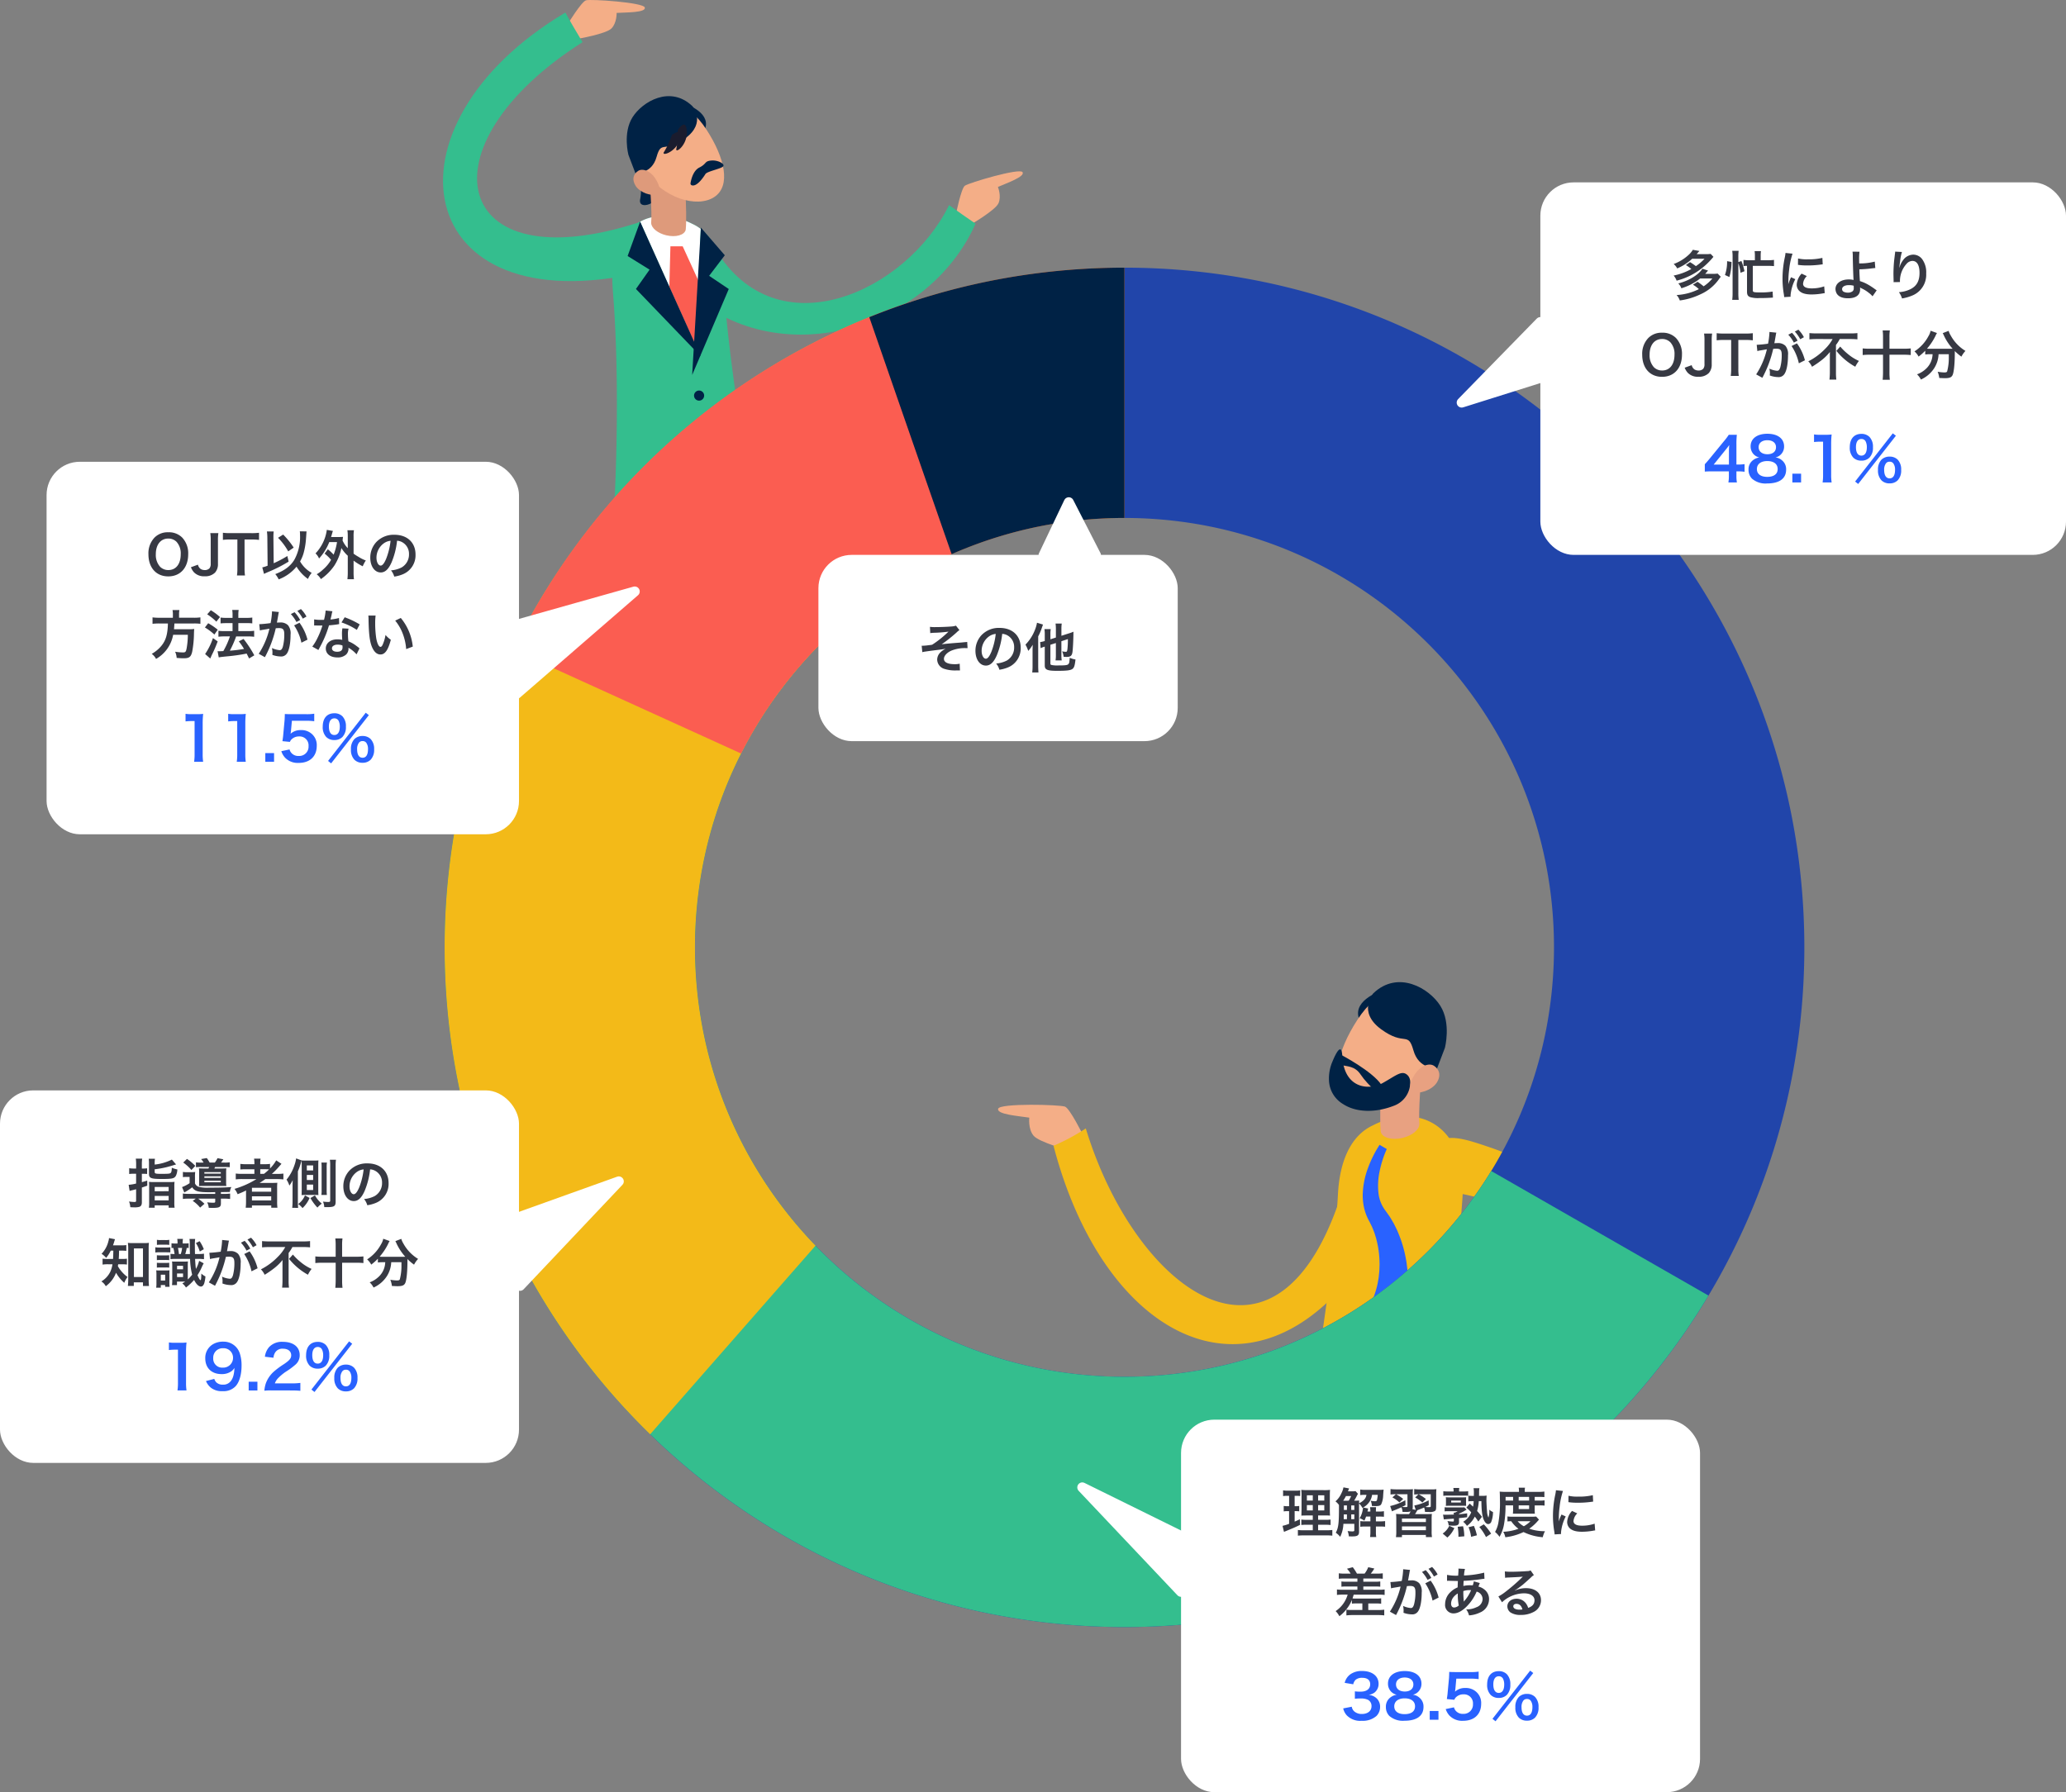 <svg xmlns="http://www.w3.org/2000/svg" width="621" height="538.832"><rect width="100%" height="100%" fill="#808080" stroke="none"/><g data-name="グループ 1848" transform="translate(-575 -2665.168)"><g data-name="グループ 1517"><path data-name="パス 572" d="M900.569 3006.493s-3.938-7.994-5.441-8.606-19.562-1.085-20.1.626 6.183 2.194 9.361 2.683c0 0-.414 3.328 1.251 5.393s11.317 4.626 11.317 4.626z" fill="#f4ae87"/><g data-name="グループ 1514"><path data-name="パス 573" d="M891.669 3009.655a62.207 62.207 0 009.7-5.217c15.085 49.55 59.105 82.178 78.094 15.614 3.068-10.754 3.612-14.333 13.077-7.577 6.711 4.79 4.876 9.522-.213 19.17-33.262 63.079-84.299 40.843-100.658-21.99z" fill="#f3ba18"/></g><path data-name="パス 574" d="M990.534 2962.933s-8.779 2.691-7.125 8.246 10.125-3.207 10.125-3.207.969-6.939-3-5.039z" fill="#002245"/><g data-name="グループ 1515"><path data-name="パス 575" d="M1015.556 3120.46h-52.1c5.082-28.383 12.42-71.809 13.7-96.124.554-10.647 4.05-16.295 7.822-19.2a14.741 14.741 0 012.767-1.658c6.379-3.259 12.7-3.476 17.617-.771 4.03 2.172 7.133 6.281 8.613 12.248 1.106 4.423.811 7.939.357 13.846-1.845 24.791-1.469 61.042 1.224 91.659z" fill="#f3ba18"/></g><path data-name="パス 577" d="M1002.638 2983.785l-11.811-1.153c-.159 1.617-1.4 17.017-.8 22.821.434 1.788 3.379 2.608 6.578 1.832 2.876-.7 4.96-2.446 5.04-4.092h.014c-.357-3.483.428-13.757.979-19.408z" fill="#e8a181"/><path data-name="パス 576" d="M1004.01 2985.354c-6.161 9.472-17.754 12.859-23.543 9.094s-3.581-13.257 2.581-22.729 13.989-11.24 19.778-7.475 7.345 11.637 1.184 21.11z" fill="#f4ae87"/><path data-name="パス 578" d="M998.242 2988.592c-1.741-1.884-3.379-.187-7.57 2.166s-11.682 1.745-12.2-8.061c-.22-4.149-1.847-1.039-2.916 1.522a12.817 12.817 0 00-1.081 5.934 8.619 8.619 0 004.252 6.977c3.856 2.508 9.583 2.687 15.192.511a7.455 7.455 0 004.961-7.175 2.969 2.969 0 00-.638-1.874z" fill="#002245"/><path data-name="パス 579" d="M978.147 2982.336s.144.075.4.214c2.063 1.117 11.422 6.37 12.37 10.241 1.067 4.354-5.032-1.682-6.877-4.473s-4.078-2.414-6.083-3-2.916-3.095.19-2.982z" fill="#002245"/><path data-name="パス 580" d="M1009.308 2980.216s1.945-7.37-1.375-12.649-12.715-10.852-20.154-3.742c0 0-4.822 5.535 2.347 10.786s8.045.428 9.709 6.315 6.62 4.93 6.841 6.2z" fill="#002245"/><path data-name="パス 581" d="M1006.829 2990.731c-1.434 2.2-5.458 3.6-7.054 2.562s-.834-3.086.6-5.29 4.07-3.426 5.667-2.387 2.221 2.91.787 5.115z" fill="#e8a181"/><path data-name="パス 582" d="M991.841 3010.637a30.276 30.276 0 00-1.241 3.217 30.881 30.881 0 00-.886 3.337 20.767 20.767 0 00-.384 6.571 10.563 10.563 0 002.107 5.39l.1.138.147.207.3.418.591.842a9.429 9.429 0 01.546.863l.517.878c.364.582.634 1.194.938 1.8.147.3.3.607.443.914l.382.933a35.732 35.732 0 012.226 7.758c.141.664.208 1.337.291 2.012s.173 1.351.191 2.034.081 1.366.089 2.053l-.042 2.069a35.815 35.815 0 01-1.407 8.328 32.9 32.9 0 01-3.731 7.968l-9.123 2.391.089-9.221a22.075 22.075 0 003.194-4.731 26.085 26.085 0 001.915-5.761l.274-1.544c.074-.52.112-1.046.173-1.573a15.678 15.678 0 00.1-1.59c.017-.533.052-1.07.017-1.6a28.313 28.313 0 00-.812-6.4l-.186-.79c-.074-.258-.16-.51-.239-.767a15.891 15.891 0 00-.516-1.523l-.3-.744a6.159 6.159 0 00-.317-.731l-.35-.709-.175-.357-.088-.181-.134-.249a14.96 14.96 0 01-1.558-4.149 17.252 17.252 0 01-.361-4.216 24.925 24.925 0 011.626-7.739 34.076 34.076 0 011.527-3.5 32.506 32.506 0 011.905-3.316z" fill="#2962ff"/><path data-name="パス 583" d="M1017.44 3095.567s-19.46 5.5-21.437 10.191 17.136 1.557 25.52-7.339z" fill="#f4ae87"/><g data-name="グループ 1516"><path data-name="パス 584" d="M1016.917 3103.857a102.625 102.625 0 00-4.92-9.218c44.542-18.748 57.4-59.792 1.438-70.713-9.041-1.765-13.613-2.754-8.94-12.124 3.313-6.644 9.185-4.785 18.169-1.729 58.739 19.976 50.487 74.253-5.747 93.784z" fill="#f3ba18"/></g></g><g data-name="グループ 1513"><g data-name="グループ 1512" transform="translate(708.166 2665.168)"><path data-name="パス 554" d="M59.245 54.418a14.524 14.524 0 01.017 5.439c-.579 2.754 3.062 1.913 4.323.443s-2.166-7.578-4.34-5.882z" fill="#002245"/><path data-name="パス 555" d="M154.166 64.466s1.531-7.749 2.677-8.618 16.5-5.431 17.348-4.089-4.788 3.3-7.4 4.451c0 0 1.12 2.753.17 4.9s-8.623 6.564-8.623 6.564z" fill="#f4ae87"/><path data-name="パス 556" d="M37.472 7.248s4.123-6.737 5.5-7.155 17.355.626 17.689 2.18-5.635 1.436-8.48 1.61c0 0 .1 2.971-1.541 4.659s-10.364 3.167-10.364 3.167z" fill="#f4ae87"/><g data-name="グループ 1509"><path data-name="パス 557" d="M68.263 78.894c4.555-1.3 9.027-2.839 13.525-4.3.132.07-.03.155 0 .21 18.617 30.9 57.472 12.934 70.319-13.13 2.63 1.882 5.28 3.754 7.962 5.58-14.573 32.535-60.016 45.261-87.007 19.95-2.107-1.975-3.278-5.834-4.799-8.31z" fill="#34be8e"/></g><g data-name="グループ 1510"><path data-name="パス 558" d="M68.812 78.138c-3.5-3.748-6.28-7.754-9.545-11.566-.1-.105-.076.173-.174.223C2.382 85.29-7.107 43.824 41.937 12.678c-1.729-2.941-3.548-5.871-5.152-8.908-57.234 34.078-46.253 94.105 23.012 78.081 5.414-1.25 4.526-2.003 9.015-3.713z" fill="#34be8e"/></g><path data-name="パス 559" d="M72.493 31.12s7.841 2.4 6.364 7.365-9.043-2.865-9.043-2.865-.866-6.193 2.679-4.5z" fill="#002245"/><g data-name="グループ 1511"><path data-name="パス 560" d="M51.038 160.002c1.568-24.449 1.615-51.024.2-70.045-.405-5.275-.671-8.416.318-12.368 1.324-5.328 4.094-9 7.693-10.938 4.393-2.418 10.038-2.222 15.738.688a13.218 13.218 0 012.469 1.482c3.37 2.593 6.493 7.639 6.988 17.149.979 18.557 5.908 49.58 10.152 74.032z" fill="#34be8e"/></g><path data-name="パス 561" d="M77.449 68.827l-.482 16.014-.591 20.107-8.357-18.691-8.778-19.609c4.4-2.412 10.038-2.225 15.734.685a12.764 12.764 0 012.474 1.494z" fill="#fff"/><path data-name="パス 563" d="M61.683 49.747l10.549-1.03c.142 1.444 1.248 15.2.711 20.383-.387 1.6-3.018 2.329-5.875 1.636-2.569-.623-4.429-2.185-4.5-3.655h-.012c.32-3.111-.38-12.287-.873-17.334z" fill="#de9a7b"/><path data-name="パス 562" d="M60.458 51.147c5.5 8.46 15.858 11.485 21.028 8.122s3.2-11.841-2.3-20.3-12.495-10.039-17.665-6.676-6.566 10.394-1.063 18.854z" fill="#f4ae87"/><path data-name="パス 564" d="M55.725 46.558s-1.738-6.583 1.229-11.3 11.356-9.693 18-3.342c0 0 4.307 4.944-2.1 9.633s-7.186.383-8.672 5.641-5.913 4.4-6.111 5.536z" fill="#002245"/><path data-name="パス 565" d="M76.971 84.841l-.592 20.107-8.357-18.691.327-12.2h3.688z" fill="#fb5d51"/><path data-name="パス 566" d="M57.939 55.953c1.281 1.969 4.874 3.216 6.3 2.288s.744-2.756-.536-4.725-3.635-3.06-5.061-2.132-1.984 2.597-.703 4.569z" fill="#de9a7b"/><path data-name="パス 567" d="M77.45 107.118L59.241 66.647l-3.755 10.327 6.6 4.1-4.1 5.806z" fill="#002245"/><path data-name="パス 568" d="M74.888 112.733l2.623-44.3 7.183 8.316-4.709 6.181 5.9 3.967z" fill="#002245"/><circle data-name="楕円形 80" cx="1.522" cy="1.522" r="1.522" transform="translate(75.446 117.413)" fill="#002245"/><circle data-name="楕円形 81" cx="1.522" cy="1.522" r="1.522" transform="translate(76.968 133.136)" fill="#002245"/><circle data-name="楕円形 82" cx="1.522" cy="1.522" r="1.522" transform="translate(78.489 148.859)" fill="#002245"/><path data-name="パス 569" d="M68.812 40.554a26.225 26.225 0 01-2.345 5.077c-1.137 1.5 3.485.314 4.745-3.747s-2.4-1.33-2.4-1.33z" fill="#1a1c2e"/><path data-name="パス 570" d="M70.57 39.054a26.235 26.235 0 01-.422 5.576c-.539 1.807 3.375-.923 3.136-5.169s-2.714-.407-2.714-.407z" fill="#1a1c2e"/><path data-name="パス 571" d="M74.78 55.715a.559.559 0 01-.391-.622c.164-1.017.775-3.785 2.646-4.718 2.31-1.152 1.462-1.911 3.575-2.108s4.329 1.1 3.531 1.814-4.767 1.449-5.261 2.236c-.451.719-2.483 3.89-4.1 3.398z" fill="#002245"/></g></g><path data-name="前面オブジェクトで型抜き 1" d="M913 3154.355a205.87 205.87 0 01-41.185-4.152 203.329 203.329 0 01-38.359-11.908 204.372 204.372 0 01-34.713-18.841 205.825 205.825 0 01-30.243-24.953 205.826 205.826 0 01-24.954-30.244 204.374 204.374 0 01-18.846-34.712 203.326 203.326 0 01-11.9-38.36 206.349 206.349 0 010-82.369 203.326 203.326 0 0111.9-38.36 204.373 204.373 0 0118.846-34.711 205.825 205.825 0 0124.954-30.246 205.825 205.825 0 0130.243-24.954 204.373 204.373 0 0134.713-18.841 203.326 203.326 0 0138.359-11.907 205.867 205.867 0 0141.185-4.152 205.867 205.867 0 0141.185 4.152 203.325 203.325 0 0138.359 11.907 204.373 204.373 0 0134.713 18.841 205.826 205.826 0 0130.243 24.954 205.825 205.825 0 0124.954 30.246 204.373 204.373 0 0118.846 34.711 203.33 203.33 0 0111.9 38.36 205.87 205.87 0 014.152 41.185 205.87 205.87 0 01-4.152 41.184 203.329 203.329 0 01-11.9 38.36 204.374 204.374 0 01-18.841 34.713 205.826 205.826 0 01-24.959 30.243 205.826 205.826 0 01-30.244 24.954 204.373 204.373 0 01-34.713 18.841 203.329 203.329 0 01-38.359 11.908 205.87 205.87 0 01-41.184 4.151zm0-333.46a130.058 130.058 0 00-26.019 2.623 128.455 128.455 0 00-24.235 7.527 129.113 129.113 0 00-21.93 11.9 130.035 130.035 0 00-19.107 15.765 130.036 130.036 0 00-15.765 19.107 129.112 129.112 0 00-11.9 21.93 128.455 128.455 0 00-7.523 24.234 130.362 130.362 0 000 52.038 128.451 128.451 0 007.523 24.234 129.116 129.116 0 0011.9 21.93 130.031 130.031 0 0015.765 19.107 130.029 130.029 0 0019.107 15.765 129.113 129.113 0 0021.93 11.9 128.458 128.458 0 0024.234 7.523 130.057 130.057 0 0026.02 2.627 130.055 130.055 0 0026.019-2.623 128.449 128.449 0 0024.234-7.523 129.116 129.116 0 0021.93-11.9 130.027 130.027 0 0019.107-15.765 130.028 130.028 0 0015.765-19.107 129.116 129.116 0 0011.9-21.93 128.45 128.45 0 007.523-24.234 130.055 130.055 0 002.623-26.019 130.057 130.057 0 00-2.623-26.019 128.455 128.455 0 00-7.523-24.234 129.112 129.112 0 00-11.9-21.93 130.029 130.029 0 00-15.765-19.107 130.029 130.029 0 00-19.106-15.769 129.115 129.115 0 00-21.93-11.9 128.45 128.45 0 00-24.234-7.523 130.056 130.056 0 00-26.02-2.627z" fill="#2145aa"/><path data-name="前面オブジェクトで型抜き 4" d="M913.001 3154.355a205.885 205.885 0 01-41.185-4.152 203.342 203.342 0 01-38.36-11.907 204.437 204.437 0 01-34.713-18.841A205.873 205.873 0 01768.5 3094.5a205.846 205.846 0 01-24.954-30.243 204.341 204.341 0 01-18.841-34.718 203.342 203.342 0 01-11.907-38.36 205.8 205.8 0 01-4.153-41.184 205.82 205.82 0 014.153-41.185 203.3 203.3 0 0111.907-38.36 204.37 204.37 0 0118.841-34.711 205.863 205.863 0 0124.954-30.24 205.921 205.921 0 0130.244-24.953 204.431 204.431 0 0134.713-18.841 203.3 203.3 0 0138.36-11.907 205.884 205.884 0 0141.185-4.153v75.25h-.012a129.93 129.93 0 00-26.007 2.623 128.359 128.359 0 00-24.236 7.521 129.1 129.1 0 00-21.93 11.9 130.028 130.028 0 00-19.107 15.765 130.027 130.027 0 00-15.766 19.111 129.153 129.153 0 00-11.9 21.93 128.491 128.491 0 00-7.523 24.235 130.107 130.107 0 00-2.623 26.019 130.121 130.121 0 002.62 26.02 128.456 128.456 0 007.523 24.234 129.164 129.164 0 0011.9 21.93 130.027 130.027 0 0015.769 19.108 129.947 129.947 0 0019.107 15.764 129.121 129.121 0 0021.93 11.9 128.477 128.477 0 0024.235 7.522 130.042 130.042 0 0026.019 2.623 130.038 130.038 0 0026.023-2.619 128.46 128.46 0 0024.23-7.522 129.057 129.057 0 0021.93-11.9 129.947 129.947 0 0019.108-15.764 129.947 129.947 0 0015.764-19.111c1.09-1.613 2.16-3.277 3.179-4.945l65.3 37.449a205.637 205.637 0 01-6.083 9.569 205.845 205.845 0 01-24.953 30.244 205.822 205.822 0 01-30.244 24.954 204.4 204.4 0 01-34.713 18.841 203.342 203.342 0 01-38.36 11.907 205.867 205.867 0 01-41.181 4.152z" fill="#34be8e"/><path data-name="前面オブジェクトで型抜き 8" d="M770.422 3096.401c-.63-.613-1.277-1.252-1.923-1.9a204.7 204.7 0 01-43.794-64.957 203.259 203.259 0 01-11.908-38.359 206.352 206.352 0 010-82.37 203.247 203.247 0 0130.748-73.072 205.453 205.453 0 0155.2-55.2 204.328 204.328 0 0134.713-18.841 203.282 203.282 0 0138.359-11.907 205.867 205.867 0 0141.185-4.152v75.249h-.016a130.06 130.06 0 00-26 2.622 128.406 128.406 0 00-46.171 19.429 129.483 129.483 0 00-46.776 56.8 128.546 128.546 0 00-7.522 24.234 130.34 130.34 0 000 52.039 128.383 128.383 0 0019.428 46.168 130.184 130.184 0 0014.188 17.5l-49.71 56.716z" fill="#f3ba18"/><path data-name="前面オブジェクトで型抜き 20" d="M797.768 2891.721l-68.543-31.191a203.653 203.653 0 00-3.781 8.205A204.1 204.1 0 01913 2745.646v75.249a130.133 130.133 0 00-26.02 2.623 128.392 128.392 0 00-46.164 19.426 129.543 129.543 0 00-43.048 48.776z" fill="#fb5d51"/><path data-name="中マド 60" d="M861.041 2831.776a34194.441 34194.441 0 01-24.749-71.246 203.5 203.5 0 0135.523-10.733 205.888 205.888 0 0141.185-4.152v75.249a130.14 130.14 0 00-26.02 2.623 128.524 128.524 0 00-24.234 7.528c-.566.239-1.139.487-1.7.735z" fill="#002245"/><rect data-name="長方形 2241" width="158" height="112" rx="10" transform="translate(1038 2720)" fill="#fff"/><path data-name="パス 1121" d="M1081.736 2744.864a11.625 11.625 0 011.648 1.184 18.1 18.1 0 01-5.328 1.968 4.4 4.4 0 01.9 1.536 20.336 20.336 0 009.008-4.96 23.1 23.1 0 002.064-2.208l-.832-.88a10.886 10.886 0 01-1.424.08h-2.8c.336-.384.416-.464.832-.96l-1.968-.352a6.833 6.833 0 01-1.424 1.664 13.418 13.418 0 01-4.336 2.608 4.249 4.249 0 011.056 1.328 15.605 15.605 0 004.5-2.9h3.712a14.478 14.478 0 01-2.592 2.208 19.99 19.99 0 00-1.76-1.2zm7.964 4.036a11.881 11.881 0 01-2.62 2.348 21.63 21.63 0 00-1.824-1.36l-1.408.88a8.4 8.4 0 011.792 1.332 16.971 16.971 0 01-6.688 1.772 4.448 4.448 0 01.96 1.632 20.472 20.472 0 006.224-1.856 13.466 13.466 0 005.552-4.548 8.957 8.957 0 01.544-.72l-.944-.96a8.433 8.433 0 01-1.408.08h-2.32c.352-.4.432-.5.848-.992l-1.7-.544c-1.136 1.84-4.16 3.664-7.248 4.416a4.307 4.307 0 01.928 1.456 16.493 16.493 0 003.012-1.228 15.023 15.023 0 002.624-1.708zm12.784-5.488h-1.584a13.66 13.66 0 01-1.84-.1v1.872a4.452 4.452 0 011.06-.084v7.744c0 .944.24 1.376.928 1.648a8.063 8.063 0 002.8.288 51.342 51.342 0 004.064-.14l-.1-1.808a21.381 21.381 0 01-3.584.256c-2.112 0-2.368-.064-2.368-.64v-7.348h4.528c.736 0 1.36.032 1.84.08v-1.872a13.5 13.5 0 01-1.84.1h-2.16v-1.376a9.992 9.992 0 01.08-1.36h-1.9a10.267 10.267 0 01.08 1.344zm-4.976.9a11.482 11.482 0 01.656 2.864l1.2-.464a20.353 20.353 0 00-.928-3.072l-.928.336v-1.7a12.626 12.626 0 01.1-1.7h-1.936a10.624 10.624 0 01.112 1.7v11.024a15.277 15.277 0 01-.112 2.016h1.952a14.643 14.643 0 01-.112-2.016zm-2.688 4.144a16.765 16.765 0 00.64-4.528l-1.328-.24a12.085 12.085 0 01-.64 4.16zm18.404 5.928c-.016-.208-.016-.336-.016-.432a13.135 13.135 0 011.424-4.852l-1.28-.576a16.318 16.318 0 00-.832 2.116c.016-.4.032-.528.032-.88a26.714 26.714 0 01.24-3.536 22.059 22.059 0 011.008-4.784l-2.112-.224a10.469 10.469 0 01-.24 1.488 30.717 30.717 0 00-.656 6.256 27.908 27.908 0 00.416 4.784c.048.368.064.464.08.752zm2.208-9.584a18.994 18.994 0 002.88.176 28.659 28.659 0 003.424-.192c.768-.1 1.008-.128 1.136-.144l-.1-1.936a17.644 17.644 0 01-4.352.432 11.536 11.536 0 01-2.96-.256zm1.1 2.64a5.227 5.227 0 00-1.472 3.3 2.68 2.68 0 00.484 1.56c.704.948 1.984 1.4 3.968 1.4a19.731 19.731 0 003.312-.3 5.347 5.347 0 01.656-.1l-.16-2.036a11.244 11.244 0 01-3.808.608c-1.664 0-2.544-.48-2.544-1.392a3.619 3.619 0 011.132-2.304zm15.3-6.608a9.443 9.443 0 01.08 1.408c.016 2 .16 6.368.224 6.944a.359.359 0 00.016.16 5.917 5.917 0 00-1.488-.16c-2.3 0-3.952 1.2-3.952 2.864a2.885 2.885 0 00.4 1.424c.588.912 1.728 1.376 3.36 1.376 2.384 0 3.648-.944 3.648-2.736a3.726 3.726 0 00-.032-.512c.176.112.3.176.512.288a10.074 10.074 0 012.112 1.312 6.308 6.308 0 011.136 1.056l1.252-1.808c-.192-.112-.272-.176-.48-.32a21.526 21.526 0 00-2.064-1.36 11.814 11.814 0 00-2.5-1.088 64.995 64.995 0 01-.176-3.536 34.5 34.5 0 003.76-.288c.72-.08.72-.08 1.04-.1l-.16-1.936a17.3 17.3 0 01-4.688.544c-.016-.768-.016-.816-.016-1.04a18.208 18.208 0 01.112-2.48zm.352 10.24c0 .016.016.464.016.752a1.124 1.124 0 01-.336.9 2.287 2.287 0 01-1.456.432 2.862 2.862 0 01-1.168-.24.874.874 0 01-.54-.836c0-.7.8-1.184 2-1.184a5.193 5.193 0 011.484.176zm12.464-10.256a3.76 3.76 0 01-.048.544l-.24 1.984c-.128 1.1-.224 2.88-.224 4.176 0 .32.032 1.5.048 1.968v.3a1.244 1.244 0 01-.016.212l1.92-.032v-.336a7.671 7.671 0 012.012-5.168 2.381 2.381 0 011.728-.848c1.376 0 2.144 1.28 2.144 3.584 0 2.432-.848 3.952-2.7 4.9a9.34 9.34 0 01-3.5.912 6.12 6.12 0 01.94 1.888 13.645 13.645 0 003.136-.9 6.725 6.725 0 004.128-6.576 6.7 6.7 0 00-1.152-4.256 3.351 3.351 0 00-2.736-1.44 3.82 3.82 0 00-3.04 1.632 6.468 6.468 0 00-1.008 1.9 3.513 3.513 0 01-.1.352h-.04c.032-.384.1-.928.208-1.6a15.7 15.7 0 01.576-3.088zm-70.08 24.384a5.545 5.545 0 00-4.128 1.6 6.85 6.85 0 00-1.824 4.992c0 4.064 2.336 6.672 5.968 6.672s5.984-2.624 5.984-6.672a6.9 6.9 0 00-1.792-4.992 5.607 5.607 0 00-4.208-1.6zm.048 11.36a3.455 3.455 0 01-2.48-.976 5.286 5.286 0 01-1.3-3.776c0-2.9 1.456-4.72 3.76-4.72a3.444 3.444 0 012.464.976 5.168 5.168 0 011.264 3.728c.004 2.944-1.424 4.768-3.708 4.768zm12.592-11.1a12.192 12.192 0 01.128 2.064v7.136a2.068 2.068 0 01-.384 1.392 1.9 1.9 0 01-1.392.512 2.341 2.341 0 01-1.2-.3 2.1 2.1 0 01-.864-1.312l-2.112.768a4.907 4.907 0 00.912 1.52 4.17 4.17 0 003.248 1.2 4.113 4.113 0 003.1-1.12 3.781 3.781 0 00.864-2.624v-7.176a12.072 12.072 0 01.128-2.064zm10.3 1.92h2a16.824 16.824 0 012.352.112v-2.148a16.976 16.976 0 01-2.352.112h-6.336a16.093 16.093 0 01-2.172-.112v2.144a15.888 15.888 0 012.192-.112h2.16v8.736a13.412 13.412 0 01-.128 2.08h2.416a13.281 13.281 0 01-.128-2.08zm16 1.824a14.965 14.965 0 012.192 5.196l1.824-.912a14.881 14.881 0 00-2.4-5.088zm-4.7-3.52a3.722 3.722 0 01.128-.5l-2.08-.208v.288a22.506 22.506 0 01-.416 3.236 32.861 32.861 0 01-3.408.336l.192 1.888a6.57 6.57 0 01.656-.16l1.456-.24c.512-.1.512-.1.752-.128a23.534 23.534 0 01-3.216 7.536l1.856 1.024a34.351 34.351 0 003.264-8.7c.368-.032.624-.048.96-.048 1.232 0 1.6.432 1.6 1.9a14.217 14.217 0 01-.416 3.648c-.24.784-.5 1.088-.96 1.088a6.7 6.7 0 01-2.336-.644 6.01 6.01 0 01.16 1.36c0 .16-.016.4-.032.7a7.418 7.418 0 002.464.48 2.026 2.026 0 001.776-.72c.768-.88 1.232-3.072 1.232-5.824a3.881 3.881 0 00-.752-2.832 3.1 3.1 0 00-2.368-.844c-.288 0-.512.016-.992.032.048-.208.048-.208.1-.48.16-.864.272-1.52.352-1.984zm3.712.112a10.8 10.8 0 011.68 2.38l1.12-.592a10.369 10.369 0 00-1.68-2.352zm4.7.752a9.253 9.253 0 00-1.66-2.26l-1.072.56a11.789 11.789 0 011.632 2.32zm8.624.56a12.685 12.685 0 01-2.268 2.972 18.763 18.763 0 01-5.04 3.728 5.735 5.735 0 011.12 1.632 28.967 28.967 0 003.044-2.112 14.552 14.552 0 002.336-2.336c-.016.7-.016.912-.016 1.488v4.8a20.149 20.149 0 01-.12 2.02h2.068a15.441 15.441 0 01-.112-2.016v-8.4a10.8 10.8 0 001.136-1.784h3.232c.688 0 1.44.032 2.08.1v-1.888a17.738 17.738 0 01-2.128.1H1121a21.208 21.208 0 01-2.128-.1v1.888c.64-.064 1.5-.1 2.192-.1zm1.136 3.552a19.186 19.186 0 005.68 4.768 9.755 9.755 0 011.1-1.744 13.761 13.761 0 01-3.28-2.048 16.471 16.471 0 01-2.336-2.272zm14.02-.644h-4.112a18.615 18.615 0 01-2-.1v2a18.4 18.4 0 012-.1H1141v5.3c0 .8-.048 1.568-.112 2.24h2.16a18.68 18.68 0 01-.112-2.24v-5.3h4.352a19.787 19.787 0 012.048.1v-2a19.137 19.137 0 01-2.048.1h-4.352v-3.488a14.489 14.489 0 01.112-2.016h-2.16a14.643 14.643 0 01.112 2.016zm14.9 1.648a7.952 7.952 0 01-.1.928 6.19 6.19 0 01-2.1 3.648 7.55 7.55 0 01-2.48 1.472 5.678 5.678 0 011.168 1.568 9.267 9.267 0 004.064-3.52 8.513 8.513 0 001.248-4.1h3.072v.928a15.718 15.718 0 01-.5 4.256c-.144.24-.32.3-.912.3a13.153 13.153 0 01-1.936-.208 6.872 6.872 0 01.48 1.872c1.072.048 1.328.064 1.648.064 1.424 0 2-.224 2.352-.928.4-.848.672-3.376.672-6.688v-.536a16.315 16.315 0 001.984 1.68 7.449 7.449 0 011.216-1.728 12.408 12.408 0 01-4.432-4.64 5.98 5.98 0 01-.624-1.392l-1.776.688a6.564 6.564 0 01.336.672 16 16 0 002.64 4.016c-.384.016-.608.016-.992.016h-5.88a8.269 8.269 0 01-.832-.032 17.8 17.8 0 002.576-3.888 4.525 4.525 0 01.432-.816l-1.92-.688a4.974 4.974 0 01-.64 1.616 12.336 12.336 0 01-4.208 4.592 5.563 5.563 0 011.232 1.568 15.905 15.905 0 002-1.776v1.136a11.118 11.118 0 011.36-.08z" fill="#373943"/><path data-name="パス 1122" d="M1099.384 2804.708a11.85 11.85 0 01-1.818.126h-.63v-5.9a25.335 25.335 0 01.126-3.042h-2.43a17.132 17.132 0 01-1.494 1.98l-4.266 5.216c-.63.756-.828.99-1.44 1.656v2.214c.612-.054 1.188-.072 2.25-.072h4.986v1.242a11.481 11.481 0 01-.144 2.088h2.556a11.185 11.185 0 01-.144-2.052v-1.278h.648a13.892 13.892 0 011.8.126zm-4.7.144h-4.584l3.452-4.284c.648-.792.864-1.08 1.224-1.6a20.37 20.37 0 00-.09 2.16zm9.146-2.142a3.9 3.9 0 00-1.782.72 3.411 3.411 0 00-1.476 2.952 3.735 3.735 0 001.044 2.7 6.183 6.183 0 004.554 1.44c3.69 0 5.706-1.476 5.706-4.158a3.409 3.409 0 00-1.26-2.808 3.418 3.418 0 00-1.944-.846 3.34 3.34 0 002.592-3.366 3.541 3.541 0 00-.486-1.8c-.774-1.26-2.376-1.962-4.554-1.962-3.078 0-5.022 1.458-5.022 3.762a3.45 3.45 0 00.882 2.376 3.454 3.454 0 001.746.99zm2.394-5.184c1.6 0 2.61.81 2.61 2.088 0 1.314-.972 2.124-2.574 2.124-1.638 0-2.646-.828-2.646-2.142 0-1.26 1.026-2.07 2.61-2.07zm-.036 11.016c-1.944 0-3.1-.864-3.1-2.34 0-1.494 1.188-2.412 3.132-2.412s3.114.9 3.114 2.394c.004 1.516-1.134 2.358-3.146 2.358zm10.188 1.674v-2.628h-2.628v2.628zm9.18 0a15.089 15.089 0 01-.144-2.34v-9.108a27.123 27.123 0 01.144-2.97 13.091 13.091 0 01-1.836.09h-1.656a10 10 0 01-1.8-.108v2.286a16.008 16.008 0 011.854-.108h.864v9.918a14.941 14.941 0 01-.144 2.34zm7.056-.27l.918.738 11.34-14.508-.936-.72zm10.368.554a3.313 3.313 0 002.43-.918 4.249 4.249 0 001.044-3.114 4.231 4.231 0 00-1.044-3.1 3.357 3.357 0 00-2.43-.918 3.431 3.431 0 00-2.448.918 4.26 4.26 0 00-1.044 3.1 4.249 4.249 0 001.044 3.118 3.327 3.327 0 002.448.914zm0-6.516a1.3 1.3 0 011.152.558 3.178 3.178 0 01.486 1.8c0 1.746-.558 2.646-1.638 2.646-1.062 0-1.638-.9-1.638-2.556a3.13 3.13 0 01.486-1.872 1.253 1.253 0 011.152-.572zm-8.48-.32a3.313 3.313 0 002.43-.918 4.249 4.249 0 001.044-3.114 4.231 4.231 0 00-1.044-3.1 3.357 3.357 0 00-2.43-.918c-2.2 0-3.492 1.494-3.492 4.014a4.277 4.277 0 001.044 3.114 3.327 3.327 0 002.448.922zm0-6.516a1.385 1.385 0 011.314.81 3.952 3.952 0 01.324 1.674c0 1.62-.594 2.52-1.638 2.52-1.062 0-1.638-.9-1.638-2.556.002-1.566.596-2.448 1.638-2.448z" fill="#2962ff" stroke="rgba(0,0,0,0)"/><path data-name="パス 586" d="M1038 2762l-23.645 24.207 23.645-7.441z" fill="#fff" stroke="#fff" stroke-linecap="round" stroke-linejoin="round" stroke-width="3"/><rect data-name="長方形 2242" width="156" height="112" rx="10" transform="translate(930 3092)" fill="#fff"/><path data-name="パス 1128" d="M969.6 3125.248h-2.864a10.091 10.091 0 01-1.616-.08v1.712a13.905 13.905 0 011.808-.08h6.736a13.462 13.462 0 011.808.08v-1.712a11.139 11.139 0 01-1.7.08H971.2v-1.648h2.064a11.422 11.422 0 011.68.08v-1.648a11.139 11.139 0 01-1.7.08H971.2v-1.312h1.84a16.379 16.379 0 011.744.048c-.048-.464-.064-1.024-.064-2.144v-3.404c0-.976.016-1.728.064-2.192a13.887 13.887 0 01-2.064.08h-4.42a19.063 19.063 0 01-2.16-.08 17.417 17.417 0 01.08 2.144v3.616c-.032 1.616-.032 1.616-.064 1.984.48-.032.848-.048 1.92-.048h1.52v1.312h-1.792a9.579 9.579 0 01-1.648-.08v1.632a13.122 13.122 0 011.668-.068h1.776zm0-10.512v1.6h-1.776v-1.6zm1.6 0h1.856v1.6H971.2zm-1.6 2.944v1.62h-1.776v-1.62zm1.6 0h1.856v1.62H971.2zm-8.72-2.78v3.12h-.5a5.836 5.836 0 01-1.12-.08v1.648a5.589 5.589 0 011.088-.08h.528v3.808a13.582 13.582 0 01-1.968.608l.432 1.808.32-.128c2.48-1.008 3.1-1.28 4.5-1.968l-.048-1.7c-.7.352-.9.432-1.568.72v-3.156h.368a6.677 6.677 0 011.008.064v-1.628a4.953 4.953 0 01-1.008.08h-.368v-3.116h.48a9.278 9.278 0 011.184.064v-1.712a6.987 6.987 0 01-1.424.1h-2.256a8.533 8.533 0 01-1.456-.1v1.728a6.744 6.744 0 011.2-.08zm19.968-1.424a3.277 3.277 0 01-.832.064h-1.44c.256-.688.256-.688.336-.864l-1.7-.32a5.989 5.989 0 01-.592 1.728 6.786 6.786 0 01-1.808 2.48 4.912 4.912 0 011.056 1.088v.88c0 4.64-.176 6.064-.96 7.456a6.121 6.121 0 011.332 1.244 9.827 9.827 0 00.96-3.92h3.28v1.952c0 .256-.144.336-.672.336a12.694 12.694 0 01-1.344-.112 5.421 5.421 0 01.368 1.6c.544.016.816.016.992.016 1.632 0 2.08-.3 2.08-1.44v-8.464a4.845 4.845 0 011.008 1.328l.176-.112a.079.079 0 01.016.048 8.353 8.353 0 01-.176 1.056 6.646 6.646 0 01-.848 2.112 6.045 6.045 0 011.424.736 9.341 9.341 0 00.512-1.232h1.3v1.44h-1.584a9.447 9.447 0 01-1.456-.08v1.712a9.351 9.351 0 011.44-.08h1.6v1.6a10.806 10.806 0 01-.1 1.568h1.856a8.716 8.716 0 01-.1-1.568v-1.6h1.264a11.975 11.975 0 011.5.064v-1.692a10.33 10.33 0 01-1.536.08h-1.232v-1.44h.992a11.2 11.2 0 011.424.064v-1.684a7.178 7.178 0 01-1.424.1h-.992v-.128c0-.416.016-.768.048-1.168h-1.808a6.382 6.382 0 01.1 1.168v.128h-.864c.048-.24.048-.24.192-.9l-1.488-.32a5.317 5.317 0 001.76-1.536 4.9 4.9 0 00.912-2.256h1.7a9.033 9.033 0 01-.24 1.6c-.08.24-.24.32-.656.32a6.741 6.741 0 01-1.232-.16 4.2 4.2 0 01.368 1.584c.912.032.912.032 1.168.032.992 0 1.36-.128 1.632-.528a6.849 6.849 0 00.592-2.688c.064-.912.1-1.376.144-1.728a11.7 11.7 0 01-1.424.064h-3.936a9.664 9.664 0 01-1.68-.1v1.68a10.187 10.187 0 011.424-.08h.448a2.592 2.592 0 01-.688 1.456 4.433 4.433 0 01-1.54 1.06c.016-.448.016-.544.048-.816a12.431 12.431 0 01-1.52.064c.24-.384.512-.88.672-1.168a8.092 8.092 0 01.48-.9zm-3.344 2.9h-.368a12.5 12.5 0 00.832-1.408h1.568a11.877 11.877 0 01-.736 1.4zm-.204 5.544c0-.256 0-.352.016-.816v-.624h.944v1.44zm3.184 0h-.928v-1.44h.928zm0-2.768h-.928v-1.36h.928zm-2.224-1.36v1.36h-.912v-1.36zm26.832-3.248a14 14 0 01.06-1.644 10.855 10.855 0 01-1.52.064h-3.344a11.951 11.951 0 01-1.808-.1v1.664a7.489 7.489 0 011.28-.08l-.992.944a10.994 10.994 0 012.16 1.52l1.088-1.04a12.383 12.383 0 00-2.192-1.44h3.632v3.488c0 .368-.048.384-.736.384a6.687 6.687 0 01-.9-.064 9.126 9.126 0 001.04-.528l-.032-1.456a15.023 15.023 0 01-4.32 1.552l.432 1.312-.976-.192a2.814 2.814 0 00.08-.784v-3.632a11.924 11.924 0 01.068-1.612 12.882 12.882 0 01-1.612.06h-3.36a13.77 13.77 0 01-1.776-.1v1.648a8.955 8.955 0 011.456-.08h.176l-1.072.944a9.2 9.2 0 012.1 1.52l1.152-1.056a13.017 13.017 0 00-2.144-1.408h3.424v3.492c0 .352-.048.368-.8.368-.176 0-.352-.016-.848-.048.464-.208.576-.272 1.056-.528l-.048-1.488a17.306 17.306 0 01-4.56 1.744l.544 1.6a5.278 5.278 0 01.72-.32c.768-.3 1.344-.56 2.112-.912a3.564 3.564 0 01.336 1.392c.352.016.832.016 1.024.016a3.943 3.943 0 001.424-.176c-.3.56-.336.592-.48.832h-2.144a16.267 16.267 0 01-1.76-.064 17.016 17.016 0 01.064 1.84v3.3a10.737 10.737 0 01-.1 1.84h1.804v-.66h7.2v.656h1.824a10.405 10.405 0 01-.1-1.84v-3.328a16.523 16.523 0 01.064-1.808 16.079 16.079 0 01-1.76.064h-3.3a11.646 11.646 0 00.7-1.168c.16-.064.208-.08.416-.16.72-.272.928-.352 1.616-.656a3.828 3.828 0 01.256 1.312c.736.032.928.032 1.232.032a2.927 2.927 0 001.76-.3c.288-.224.368-.48.368-1.28zm-10.292 7.184h7.2v1.056h-7.2zm0 2.368h7.2v1.136h-7.2zm19.36-5.648a12.439 12.439 0 011.456 1.408 5.681 5.681 0 01-2.416 2.844 4.872 4.872 0 011.136 1.236 7.684 7.684 0 002.368-2.8c.384.5.544.72 1.056 1.488l1.088-1.424c-.656-.832-.9-1.12-1.456-1.744a12.145 12.145 0 00.5-2.96h.784c.032 2.88.24 4.528.72 5.616.368.832.832 1.28 1.344 1.28a1.04 1.04 0 00.9-.656 8.39 8.39 0 00.528-2.96 4.84 4.84 0 01-1.12-.7 6.246 6.246 0 01-.256 2.368 5.2 5.2 0 01-.424-1.944c-.08-.9-.176-2.64-.176-3.152 0-.56.032-1.2.064-1.52a8.185 8.185 0 01-1.344.08h-.944c.016-.544.016-.72.016-1.136a6.5 6.5 0 01.1-1.168h-1.764a7.219 7.219 0 01.1 1.312c0 .1 0 .256-.016.5v.5h-.596a6.409 6.409 0 01-1.056-.064v1.728a5.281 5.281 0 011.04-.08h.56a10.306 10.306 0 01-.176 1.66l-1.008-.944zm-3.84-4.848h-1.552a13.946 13.946 0 01-1.536-.08v1.38a12.745 12.745 0 011.468-.068h4.66c.672 0 .96.016 1.344.048v-1.36a13.241 13.241 0 01-1.488.08h-1.248v-.224a4.4 4.4 0 01.064-.832h-1.792a3.9 3.9 0 01.08.848zm1.632 8c.9-.08 1.28-.112 2.448-.272v-1.168c-1.184.16-1.6.208-2.448.272v-.176a11.661 11.661 0 002.272-1.232l-.688-.672a5.626 5.626 0 01-.9.032h-4a8.655 8.655 0 01-1.008-.048v1.248a5.588 5.588 0 01.944-.064h2.98a4.189 4.189 0 01-.928.448h-.288a4.946 4.946 0 01.064.56c-.576.032-2.144.064-2.448.064a6.325 6.325 0 01-.8-.048l.24 1.456c.5-.064.64-.064 1.008-.1.208-.016.208-.016 2-.144v.592c0 .224-.064.288-.288.288a10.96 10.96 0 01-1.648-.16 3.613 3.613 0 01.384 1.328c.816.064 1.088.08 1.408.08 1.28 0 1.7-.272 1.7-1.12zm-3.92-4.448a5.818 5.818 0 01-.048.768 18.7 18.7 0 01.992-.032h4.324c.3 0 .544.016.8.032a10.456 10.456 0 01-.032-.752v-1.12a5.922 5.922 0 01.032-.72c-.272.016-.528.032-.832.032h-4.356a6.259 6.259 0 01-.928-.048 5.646 5.646 0 01.048.768zm1.568-.816h2.9v.576h-2.9zm-1.152 11.104a8.131 8.131 0 002.1-2.832l-1.524-.688a5.828 5.828 0 01-1.984 2.32zm5.088-.368a13.6 13.6 0 00-.368-3.024l-1.616.16a16.123 16.123 0 01.224 2.432v.576zm3.792-.3a14.937 14.937 0 00-.912-2.832l-1.6.4a11.531 11.531 0 01.768 2.88zm4.272-.5a16.893 16.893 0 00-2.192-2.8l-1.344.8a14.748 14.748 0 012 3.024zm6.608-8.5v1.5a9.435 9.435 0 01-.064 1.008c.288-.016.5-.016 1.12-.016h4.448c.64 0 .672 0 1.04.016a8.849 8.849 0 01-.052-1v-1.5h1.54a10.129 10.129 0 011.424.064v-1.588a8.645 8.645 0 01-1.424.08h-1.54v-1.12h1.232a16.525 16.525 0 011.68.064v-1.664a14.457 14.457 0 01-1.936.1h-3.964v-.336a3.845 3.845 0 01.08-.928h-1.9a5.374 5.374 0 01.08.912v.352h-3.988a20.32 20.32 0 01-1.808-.08c.048.576.064.992.064 2.176a34.131 34.131 0 01-.464 7.216 8.666 8.666 0 01-.992 2.732 6.611 6.611 0 011.344 1.472 11.519 11.519 0 001.36-3.808 33.188 33.188 0 00.448-5.648zm-2.256-1.44v-1.12h2.256v1.12zm3.936 0v-1.12h3.136v1.12zm0 1.44h3.136v1.1h-3.136zm5.248 3.36a13.76 13.76 0 01-1.328.048h-5.584a11.121 11.121 0 01-1.712-.08v1.5c.336-.032.576-.048 1.136-.064a9.278 9.278 0 002.176 2.272 15.12 15.12 0 01-4.576.9 5.441 5.441 0 01.624 1.648 17.234 17.234 0 005.472-1.564 15.9 15.9 0 005.776 1.552 7.825 7.825 0 01.672-1.808 14.061 14.061 0 01-4.736-.752 13.1 13.1 0 002.64-2.4c.144-.16.16-.176.3-.32zm-1.712 1.412a9.013 9.013 0 01-1.984 1.5 6.279 6.279 0 01-1.856-1.5zm9.2 3.84c-.016-.208-.016-.336-.016-.432a13.135 13.135 0 011.424-4.852l-1.28-.576a16.318 16.318 0 00-.832 2.116c.016-.4.032-.528.032-.88a26.714 26.714 0 01.24-3.536 22.059 22.059 0 011.008-4.784l-2.112-.224a10.469 10.469 0 01-.24 1.488 30.717 30.717 0 00-.656 6.256 27.908 27.908 0 00.416 4.784c.048.368.064.464.08.752zm2.208-9.584a18.994 18.994 0 002.88.176 28.659 28.659 0 003.424-.192c.768-.1 1.008-.128 1.136-.144l-.1-1.936a17.644 17.644 0 01-4.352.432 11.536 11.536 0 01-2.96-.256zm1.1 2.64a5.227 5.227 0 00-1.472 3.3 2.68 2.68 0 00.48 1.568c.7.944 1.984 1.392 3.968 1.392a19.731 19.731 0 003.312-.3 5.347 5.347 0 01.656-.1l-.16-2.032a11.244 11.244 0 01-3.808.608c-1.664 0-2.544-.48-2.544-1.392a3.619 3.619 0 011.136-2.3zm-64.524 20.32v.96h-3.36a8.859 8.859 0 01-1.44-.08v1.584a11.983 11.983 0 011.44-.064h3.36v.976h-4.416a11.494 11.494 0 01-1.728-.08v1.644a14.034 14.034 0 011.728-.1h1.488a8.9 8.9 0 01-3.616 4.96 5.888 5.888 0 011.12 1.536 11.031 11.031 0 002.208-2.192 11.534 11.534 0 001.568-2.688v1.1a9.717 9.717 0 011.28-.064h1.86v1.968h-3.328a7.8 7.8 0 01-1.472-.1v1.728a14.685 14.685 0 011.84-.1h7.7a14.865 14.865 0 011.84.1v-1.712a13.332 13.332 0 01-1.76.1h-3.04v-1.972h2.336a10.73 10.73 0 011.536.08v-1.632a9.921 9.921 0 01-1.552.08h-5.936a7.681 7.681 0 01-1.12-.048c.128-.384.16-.5.352-1.136h7.584a11.467 11.467 0 011.712.1v-1.652a10.614 10.614 0 01-1.712.08h-4.688v-.976h3.664a11.864 11.864 0 011.424.064v-1.584a8.884 8.884 0 01-1.424.08h-3.664v-.96h4.128a12.906 12.906 0 011.712.08v-1.648a12.231 12.231 0 01-1.712.1h-1.9a10.468 10.468 0 001.072-1.536l-1.824-.4a7.757 7.757 0 01-1.1 1.936h-2.288a15.536 15.536 0 00-1.264-1.936l-1.744.464a7.076 7.076 0 011.1 1.472h-1.824a12.646 12.646 0 01-1.728-.1v1.648a13.021 13.021 0 011.728-.08zm20.4 1.44a14.965 14.965 0 012.192 5.2l1.824-.912a14.881 14.881 0 00-2.4-5.088zm-4.7-3.52a3.722 3.722 0 01.128-.5l-2.08-.208v.288a22.506 22.506 0 01-.416 3.232 32.861 32.861 0 01-3.408.336l.192 1.888a6.57 6.57 0 01.656-.16l1.456-.24c.512-.1.512-.1.752-.128a23.534 23.534 0 01-3.216 7.536l1.856 1.024a34.351 34.351 0 003.264-8.7c.368-.032.624-.048.96-.048 1.232 0 1.6.432 1.6 1.9a14.217 14.217 0 01-.416 3.648c-.24.784-.5 1.088-.96 1.088a6.7 6.7 0 01-2.34-.636 6.01 6.01 0 01.16 1.36c0 .16-.016.4-.032.7a7.418 7.418 0 002.464.48 2.026 2.026 0 001.776-.72c.768-.88 1.232-3.072 1.232-5.824a3.881 3.881 0 00-.752-2.832 3.1 3.1 0 00-2.368-.848c-.288 0-.512.016-.992.032.048-.208.048-.208.1-.48.16-.864.272-1.52.352-1.984zm3.712.112a10.8 10.8 0 011.68 2.384l1.12-.592a10.369 10.369 0 00-1.68-2.352zm4.7.752a9.253 9.253 0 00-1.664-2.256l-1.072.56a11.789 11.789 0 011.632 2.32zm10.88 2.064a6 6 0 01-.32 1.216 4.531 4.531 0 00-.608-.032 8.853 8.853 0 00-2.208.208c.016-.336.032-.848.08-1.536a51.331 51.331 0 005.632-.56c.336-.048.4-.048.624-.064l-.08-1.84a28.994 28.994 0 01-6.064.848 9.419 9.419 0 01.288-1.968l-1.984-.1a.9.9 0 01.032.256c0 .3-.016.7-.032.912-.048.64-.048.64-.064.96h-.352a14.155 14.155 0 01-2.992-.24v1.792c.176-.016.32-.016.368-.016h.3c1.552.048 2.416.064 2.592.064-.032.768-.064 1.408-.064 1.92a6.613 6.613 0 00-2.192 1.44 5.026 5.026 0 00-1.584 3.584 2.527 2.527 0 002.5 2.8c1.328 0 2.752-.784 4.192-2.3a14.121 14.121 0 002.784-4.252 2.347 2.347 0 011.792 2.2 2.687 2.687 0 01-1.872 2.5 6.634 6.634 0 01-3.056.64 5.154 5.154 0 01.848 1.808 8.912 8.912 0 003.264-.848 4.349 4.349 0 002.752-4 3.57 3.57 0 00-1.52-3.024 4.308 4.308 0 00-1.664-.784c.048-.144.064-.16.224-.608a3.7 3.7 0 01.192-.464zm-4.816 3.648a17.55 17.55 0 00.288 3.616 2.2 2.2 0 01-1.392.608c-.56 0-.912-.448-.912-1.168a3.172 3.172 0 01.72-1.952 4.759 4.759 0 011.296-1.104zm1.808 2.416a.656.656 0 01-.016-.176.845.845 0 00-.016-.208 26.607 26.607 0 01-.112-2.752 5.878 5.878 0 011.92-.288 3.758 3.758 0 01.416.016 12.173 12.173 0 01-1.984 3.2 1.477 1.477 0 00-.176.224zm15.308-3.312a6.28 6.28 0 00.656-.416 35.879 35.879 0 001.76-1.312c.544-.464 1.712-1.5 2.512-2.24a3.43 3.43 0 01.832-.656l-.992-1.408a2.358 2.358 0 01-.992.208c-1.552.112-3.5.192-4.864.192a14.47 14.47 0 01-1.888-.1l.08 1.92a5.4 5.4 0 01.768-.08c2.9-.128 3.92-.192 4.528-.272l.016.016-.288.288a53.425 53.425 0 01-4.784 4.16 14.389 14.389 0 01-2.256 1.5l1.092 1.74a9.858 9.858 0 016.592-2.688c1.936 0 3.168.816 3.168 2.064 0 1.136-.576 1.824-1.9 2.32a4.3 4.3 0 00-.736-1.44 3.444 3.444 0 00-2.768-1.312c-1.6 0-2.752.96-2.752 2.288a2.284 2.284 0 00.96 1.84 5.413 5.413 0 003.1.736 7.916 7.916 0 003.872-.912 3.91 3.91 0 002.176-3.536c0-2.192-1.76-3.6-4.5-3.6a7.81 7.81 0 00-3.36.736zm2.3 5.7a4.331 4.331 0 01-.832.064c-1.184 0-1.9-.368-1.9-1.008 0-.448.368-.736.944-.736.9-.004 1.508.572 1.796 1.676z" fill="#373943"/><path data-name="パス 1129" d="M978.738 3178.814a4.754 4.754 0 001.008 2.016 5.623 5.623 0 004.572 1.71 6.217 6.217 0 004.428-1.458 3.812 3.812 0 001.08-2.628 3.458 3.458 0 00-.864-2.484 3.787 3.787 0 00-2.574-1.206 4.443 4.443 0 001.746-.7 3.282 3.282 0 001.242-2.646c0-2.34-1.944-3.852-4.95-3.852a5.844 5.844 0 00-3.528.99 4.472 4.472 0 00-1.71 2.574l2.574.432a2.644 2.644 0 01.756-1.386 3 3 0 011.962-.558c1.53 0 2.376.7 2.376 1.944 0 1.386-1.062 2.214-2.862 2.214a12.34 12.34 0 01-1.746-.09v2.232a15.37 15.37 0 011.926-.09 4.663 4.663 0 012.07.432 2.1 2.1 0 011.008 1.89c0 1.422-1.134 2.34-2.916 2.34a3.4 3.4 0 01-2.178-.7 2.338 2.338 0 01-.846-1.48zm16.092-4.104a3.9 3.9 0 00-1.782.72 3.411 3.411 0 00-1.476 2.952 3.735 3.735 0 001.044 2.7 6.183 6.183 0 004.554 1.44c3.69 0 5.706-1.476 5.706-4.158a3.409 3.409 0 00-1.26-2.808 3.418 3.418 0 00-1.944-.846 3.34 3.34 0 002.592-3.366 3.541 3.541 0 00-.486-1.8c-.774-1.26-2.376-1.962-4.554-1.962-3.078 0-5.022 1.458-5.022 3.762a3.45 3.45 0 00.882 2.376 3.454 3.454 0 001.746.99zm2.394-5.184c1.6 0 2.61.81 2.61 2.088 0 1.314-.972 2.124-2.574 2.124-1.638 0-2.646-.828-2.646-2.142 0-1.26 1.026-2.07 2.61-2.07zm-.036 11.016c-1.944 0-3.1-.864-3.1-2.34 0-1.494 1.188-2.412 3.132-2.412s3.114.9 3.114 2.394c.004 1.516-1.134 2.358-3.146 2.358zm10.188 1.674v-2.628h-2.628v2.628zm2.178-3.2a5.31 5.31 0 001.134 1.962 5.268 5.268 0 004.104 1.562c3.348 0 5.418-1.962 5.418-5.13a4.424 4.424 0 00-1.278-3.384 4.625 4.625 0 00-3.51-1.35 4.428 4.428 0 00-3.078 1.1q.081-.54.108-.756l.288-3.15h4.23a17.266 17.266 0 012.484.144v-2.268a13.706 13.706 0 01-2.5.144h-4.43c-.954 0-1.368-.018-1.908-.054-.018.9-.054 1.512-.072 1.836l-.414 4.462c-.036.5-.054.594-.234 1.872l2.25.216a2.064 2.064 0 01.54-.81 3.164 3.164 0 012.232-.828 2.684 2.684 0 012.826 2.9 2.792 2.792 0 01-2.952 2.97 2.727 2.727 0 01-2.214-.918 2.465 2.465 0 01-.54-1.044zm14.058 2.93l.918.738 11.34-14.508-.936-.72zm10.368.554a3.313 3.313 0 002.43-.918 4.249 4.249 0 001.044-3.114 4.231 4.231 0 00-1.044-3.1 3.357 3.357 0 00-2.43-.918 3.431 3.431 0 00-2.448.918 4.26 4.26 0 00-1.044 3.1 4.249 4.249 0 001.044 3.118 3.327 3.327 0 002.448.914zm0-6.516a1.3 1.3 0 011.152.558 3.178 3.178 0 01.486 1.8c0 1.746-.558 2.646-1.638 2.646-1.062 0-1.638-.9-1.638-2.556a3.13 3.13 0 01.486-1.872 1.253 1.253 0 011.152-.572zm-8.48-.32a3.313 3.313 0 002.43-.918 4.249 4.249 0 001.044-3.114 4.231 4.231 0 00-1.044-3.1 3.357 3.357 0 00-2.43-.918c-2.2 0-3.492 1.494-3.492 4.014a4.277 4.277 0 001.044 3.114 3.327 3.327 0 002.448.922zm0-6.516a1.385 1.385 0 011.314.81 3.952 3.952 0 01.324 1.674c0 1.62-.594 2.52-1.638 2.52-1.062 0-1.638-.9-1.638-2.556.002-1.566.596-2.448 1.638-2.448z" fill="#2962ff" stroke="rgba(0,0,0,0)"/><path data-name="パス 621" d="M930 3127l-29.69-14.637 29.69 31.4z" fill="#fff" stroke="#fff" stroke-linecap="round" stroke-linejoin="round" stroke-width="3"/><rect data-name="長方形 2243" width="156" height="112" rx="10" transform="translate(575 2993)" fill="#fff"/><path data-name="パス 1126" d="M615.912 3016.5h-.832a7.745 7.745 0 01-1.248-.1v1.744a8.44 8.44 0 011.248-.08h.832v2.944a13.155 13.155 0 01-2.24.384l.288 1.84c.256-.08.32-.1.624-.176.672-.16 1.12-.272 1.328-.336v3.4c0 .352-.1.432-.48.432a12.273 12.273 0 01-1.648-.144 5.456 5.456 0 01.384 1.712c.592.032.848.048 1.168.048a5.084 5.084 0 001.568-.16c.5-.176.736-.608.736-1.328v-4.464l1.632-.56-.016-1.536c-.752.24-1.008.3-1.616.48v-2.528h.352a11.161 11.161 0 011.232.064v-1.712a7.967 7.967 0 01-1.232.08h-.352v-1.36a11.373 11.373 0 01.1-1.616h-1.92a11.779 11.779 0 01.1 1.632zm5.584-1.52a8.645 8.645 0 01.08-1.424H619.7a10.1 10.1 0 01.08 1.52v3.04c0 1.28.624 1.52 3.856 1.52 3.168 0 3.776-.144 4.256-1.008a4.7 4.7 0 00.416-1.856 8.509 8.509 0 01-1.664-.512c-.032.96-.112 1.312-.32 1.536-.224.256-.688.3-2.864.3-1.712 0-1.968-.08-1.968-.592v-.784a28.152 28.152 0 003.472-.608c.608-.144 1.6-.432 2.96-.848l-1.264-1.456a15.114 15.114 0 01-5.168 1.5zm-1.664 11.732a9.655 9.655 0 01-.08 1.568h1.748v-.72h4.192v.72h1.792a9.592 9.592 0 01-.084-1.632v-4.748a9.9 9.9 0 01.064-1.4 10.636 10.636 0 01-1.472.064h-4.784a10.885 10.885 0 01-1.424-.064 13.394 13.394 0 01.048 1.36zm1.668-4.672h4.192v1.28H621.5zm0 2.688h4.192v1.344H621.5zm13.92-10.016a8.65 8.65 0 01-1.52-.08v1.468a13.555 13.555 0 011.616-.064h2.368c-.112.208-.144.272-.24.448h-1.28c-.72 0-1.264-.016-1.568-.048a7.97 7.97 0 01.064 1.232v2.912a10 10 0 01-.048 1.184c.416-.016.784-.032 1.5-.032h5.488c.624 0 .832 0 1.232.032a8.553 8.553 0 01-.064-1.28v-2.8a9.052 9.052 0 01.064-1.248c-.336.032-.752.048-1.456.048h-2.144c.112-.192.112-.224.224-.448h2.8a13.081 13.081 0 011.6.064v-1.472a9.741 9.741 0 01-1.6.08h-1.008c.192-.272.352-.5.688-.992l-1.76-.336a7.145 7.145 0 01-.8 1.328h-1.568a9.448 9.448 0 00-.848-1.36l-1.712.3a6.293 6.293 0 01.752 1.056zm1.008 2.864h4.944v.448h-4.944zm0 1.264h4.944v.46h-4.944zm0 1.328h4.944v.448h-4.944zm3.264 3.952h-7.824a13.916 13.916 0 01-1.9-.1v1.62a15.131 15.131 0 011.936-.1h1.952l-.928.688a9.519 9.519 0 012.224 2.016l1.304-1.144a13.854 13.854 0 00-1.888-1.552h5.12v.864c0 .3-.112.368-.64.368a15.668 15.668 0 01-1.792-.128 3.865 3.865 0 01.48 1.648c.608.032.864.032 1.216.032 1.968 0 2.448-.256 2.448-1.344v-1.44h.832a14.79 14.79 0 011.936.1v-1.624a14.078 14.078 0 01-1.9.1h-.868v-.544c2.208-.032 2.208-.032 2.688-.048a4.036 4.036 0 01.464-1.472c-1.456.128-3.488.192-6.736.192a11.535 11.535 0 01-2.992-.224 1.864 1.864 0 01-1.216-1.056v-1.94a10.584 10.584 0 01.064-1.5 8.7 8.7 0 01-1.216.064h-1.2a7.156 7.156 0 01-1.28-.08v1.564a7.514 7.514 0 011.088-.064h.928v1.884a10.6 10.6 0 01-2.272 1.172l.672 1.616a15.832 15.832 0 002.384-1.552c.736 1.168 1.84 1.488 5.072 1.488.3 0 .3 0 1.84-.032zm-9.62-9.42a13.258 13.258 0 012.464 2.24l1.164-1.24a15.066 15.066 0 00-2.5-2.1zm22 4.976a26.59 26.59 0 01-6.592 2.94 5.849 5.849 0 01.944 1.6c1.232-.5 1.568-.64 2.544-1.12-.016.288-.016.64-.016.9v2.48a14.857 14.857 0 01-.1 1.808h1.872v-.692h5.812v.688h1.856a12.509 12.509 0 01-.092-1.808v-3.952a15.38 15.38 0 01.06-1.744c-.464.032-.912.048-1.68.048h-2.352c-.416 0-.944 0-1.3.016.72-.464 1.12-.736 1.728-1.168h3.444a16.715 16.715 0 011.984.1v-1.76a13.559 13.559 0 01-1.824.1h-1.648a23.388 23.388 0 002.176-2.212q.552-.648.72-.816l-1.584-1.044a11.394 11.394 0 01-1.856 2.432v-1.372a12.716 12.716 0 01-1.792.1h-1.152v-.272a6.817 6.817 0 01.1-1.408h-1.956a8.561 8.561 0 01.1 1.408v.272h-2.34a13.492 13.492 0 01-1.888-.1v1.68a17.64 17.64 0 011.824-.064h2.4v1.384h-3.648a14.082 14.082 0 01-1.952-.1v1.76a16.105 16.105 0 011.92-.1zm1.152-1.576v-1.392h1.312c.64 0 .912.016 1.344.048a15.651 15.651 0 01-1.536 1.344zm-2.5 4.176h5.796v1.184h-5.792zm0 2.576h5.796v1.236h-5.792zm14.964-1.852l-.016.768v.24a3.526 3.526 0 01-.032.48 9.382 9.382 0 011.06-.048h2.96c.416 0 .544 0 1.056.032a15.313 15.313 0 01-.048-1.392v-7.568c0-.656.016-1.04.048-1.456a10.773 10.773 0 01-1.1.048h-2.84a9.671 9.671 0 01-1.12-.048l-1.648-.608a9.931 9.931 0 01-.528 2.112 13.471 13.471 0 01-2.352 4.272 6.9 6.9 0 01.848 1.792 9.13 9.13 0 001.008-1.648c-.032.64-.048 1.168-.048 1.9v4.372a18.03 18.03 0 01-.1 2.064l1.776.016a24.299 24.299 0 01-.076-2.064v-8.928a16.835 16.835 0 00.864-2.4c.064-.208.192-.64.256-.816.016.24.032.944.032 1.3zm1.536-7.44h1.9v1.5h-1.9zm0 2.864h1.9v1.52h-1.9zm0 2.9h1.9v1.632h-1.9zm1.088 4.048a14.2 14.2 0 002.1 2.864 8.676 8.676 0 011.308-1.188 8.537 8.537 0 01-2.048-2.48zm4.944-.928a11.061 11.061 0 01-.064-1.488v-6.756a8.551 8.551 0 01.08-1.5h-1.664a12.3 12.3 0 01.064 1.5v6.752a7.2 7.2 0 01-.08 1.488zm-6.592.128a5.857 5.857 0 01-2.032 2.588 6.437 6.437 0 011.3 1.232 9.07 9.07 0 002.128-3.056zm7.488-10.72a10.665 10.665 0 01.1 1.792v10.476c0 .352-.112.432-.672.432a13.624 13.624 0 01-1.5-.112 4.463 4.463 0 01.384 1.648c.464.016.64.016.784.016 2.208 0 2.64-.272 2.64-1.664v-10.768a12.459 12.459 0 01.1-1.824zm12.1 2.9a3.5 3.5 0 011.616.48 3.964 3.964 0 011.968 3.552 4.48 4.48 0 01-2.224 4 8.5 8.5 0 01-3.184.88 5.1 5.1 0 01.972 1.864 10.46 10.46 0 002.512-.672 6.164 6.164 0 003.888-5.968c0-3.6-2.5-5.936-6.336-5.936a7.182 7.182 0 00-5.5 2.24 6.873 6.873 0 00-1.764 4.656c0 2.576 1.312 4.432 3.136 4.432 1.312 0 2.336-.944 3.248-3.008a23.147 23.147 0 001.664-6.528zm-1.952.008a21.087 21.087 0 01-1.328 5.408c-.576 1.376-1.12 2.048-1.648 2.048-.7 0-1.264-1.04-1.264-2.352a5.357 5.357 0 012.176-4.32 4.073 4.073 0 012.064-.784zm-75.236 24.416a54.072 54.072 0 01-.08 2.512h-1.36a9.9 9.9 0 01-1.792-.1v1.792a9.823 9.823 0 011.744-.1h1.232a8.587 8.587 0 01-.656 2.256 6.85 6.85 0 01-2.688 2.9 3.792 3.792 0 011.328 1.44 8.859 8.859 0 003.088-4.048 11.286 11.286 0 002.48 3.024 6.449 6.449 0 01.976-1.744 10.029 10.029 0 01-2.08-2.016 7.189 7.189 0 01-.832-1.264c.048-.24.064-.32.1-.544h1.072a10.3 10.3 0 011.552.08v-1.76a9.742 9.742 0 01-1.5.08h-.96c.064-.816.064-.816.1-2.512h.592a15.132 15.132 0 011.584.08v-1.74a10.382 10.382 0 01-1.584.08h-2.416c.144-.4.24-.672.336-1.008.144-.48.192-.624.272-.832l-1.808-.352a3.818 3.818 0 01-.192.992 8.217 8.217 0 01-2.048 3.744 5.677 5.677 0 011.376 1.216 9.684 9.684 0 001.392-2.176zm6.16 9.536h2.752v1.1h1.808a19.146 19.146 0 01-.1-2.016v-9.26a12.794 12.794 0 01.08-1.7 10.028 10.028 0 01-1.488.08h-3.36a9.419 9.419 0 01-1.472-.08 13.678 13.678 0 01.1 1.7v9.424c0 .64-.048 1.328-.1 1.84h1.776zm.032-10.192h2.72v8.592h-2.72zm14.656-1.488a6.951 6.951 0 01.08-1.376h-1.712a6.717 6.717 0 01.08 1.3v.08h-.768a6.575 6.575 0 01-1.04-.064v1.44c.24-.032.3-.032.544-.048a11.349 11.349 0 01.368 1.84 11.347 11.347 0 01-1.216-.064v1.6a11.39 11.39 0 011.616-.08h4.272a20.643 20.643 0 00.624 4.752 12.539 12.539 0 01-1.3 1.44v-.08l-.016-.224v-3.68a13.964 13.964 0 01.048-1.44 9.889 9.889 0 01-1.04.048h-2.7a5.857 5.857 0 01-1.04-.048 11.2 11.2 0 01.064 1.424v4.268a9.256 9.256 0 01-.08 1.424h1.5v-1.056h2.464c-.272.192-.4.272-.864.56a3.987 3.987 0 011.1 1.232 16.273 16.273 0 002.448-2.3c.608 1.264 1.36 2 2.064 2 .4 0 .736-.32.96-.9a9.651 9.651 0 00.384-2.144 4.7 4.7 0 01-1.232-.864c-.032 1.456-.1 1.984-.24 1.984-.192 0-.576-.656-.912-1.5a17.851 17.851 0 001.28-2.384 9.189 9.189 0 01.584-1.172l-1.376-.752a9.474 9.474 0 01-.96 2.432c-.128-.864-.192-1.792-.256-3.024h.9a15.253 15.253 0 011.776.1v-1.656a10.583 10.583 0 01-1.76.1h-.944c-.032-1.168-.032-1.216-.032-2.128a15.538 15.538 0 01.08-2.4h-1.712a8.186 8.186 0 01.1 1.552c0 1.184.016 2.032.048 2.976h-1.416a10.637 10.637 0 00.448-1.84c.24.016.336.016.576.048v-1.44a6.505 6.505 0 01-1.136.064zm-1.136 3.168a12.806 12.806 0 00-.288-1.84h1.248a8.04 8.04 0 01-.4 1.84zm-.56 3.552h1.808v1.04h-1.808zm0 2.3h1.808v1.072h-1.808zm-6.048-8.592a6.8 6.8 0 011.1-.064h1.488a6.9 6.9 0 011.12.064v-1.532a5.446 5.446 0 01-1.12.08h-1.488a5.372 5.372 0 01-1.1-.08zm4.032.72a8 8 0 01-1.216.064h-2.128a5.963 5.963 0 01-1.168-.08v1.584a7.058 7.058 0 011.168-.064h2.208c.48 0 .816.016 1.136.032zm-4.048 3.856a9.483 9.483 0 011.12-.048h1.44a10.717 10.717 0 011.152.048v-1.468a10.314 10.314 0 01-1.152.048h-1.44a8.94 8.94 0 01-1.12-.048zm0 2.256a9.483 9.483 0 011.12-.048h1.44a7.7 7.7 0 011.152.048v-1.468a10.119 10.119 0 01-1.152.048h-1.44a8.94 8.94 0 01-1.12-.048zm-.128 4.56a9.3 9.3 0 01-.08 1.472h1.392v-.8h1.3v.528h1.328c-.032-.48-.048-.768-.048-1.328v-2.32a12.152 12.152 0 01.032-1.3 9.363 9.363 0 01-1.056.032h-1.872a6.465 6.465 0 01-1.06-.036 11.757 11.757 0 01.064 1.36zm1.312-2.432h1.312v1.744h-1.312zm10.544-9.52a9.479 9.479 0 011.168 2.544l1.216-.688a11.168 11.168 0 00-1.264-2.412zm14.528 3.3a14.965 14.965 0 012.192 5.2l1.824-.912a14.881 14.881 0 00-2.4-5.088zm-4.7-3.52a3.722 3.722 0 01.128-.5l-2.08-.208v.288a22.506 22.506 0 01-.416 3.232 32.861 32.861 0 01-3.408.336l.192 1.888a6.57 6.57 0 01.656-.16l1.456-.24c.512-.1.512-.1.752-.128a23.534 23.534 0 01-3.216 7.536l1.856 1.024a34.351 34.351 0 003.264-8.7c.368-.032.624-.048.96-.048 1.232 0 1.6.432 1.6 1.9a14.217 14.217 0 01-.416 3.648c-.24.784-.5 1.088-.96 1.088a6.7 6.7 0 01-2.34-.636 6.01 6.01 0 01.16 1.36c0 .16-.016.4-.032.7a7.418 7.418 0 002.464.48 2.026 2.026 0 001.776-.72c.768-.88 1.232-3.072 1.232-5.824a3.881 3.881 0 00-.752-2.832 3.1 3.1 0 00-2.368-.848c-.288 0-.512.016-.992.032.048-.208.048-.208.1-.48.16-.864.272-1.52.352-1.984zm3.712.112a10.8 10.8 0 011.68 2.384l1.12-.592a10.369 10.369 0 00-1.68-2.352zm4.7.752a9.253 9.253 0 00-1.664-2.256l-1.072.56a11.789 11.789 0 011.632 2.32zm8.624.56a12.685 12.685 0 01-2.272 2.976 18.763 18.763 0 01-5.04 3.728 5.735 5.735 0 011.12 1.632 28.967 28.967 0 003.04-2.112 14.552 14.552 0 002.336-2.336c-.016.7-.016.912-.016 1.488v4.8a20.149 20.149 0 01-.112 2.02h2.064a15.441 15.441 0 01-.112-2.016v-8.4a10.8 10.8 0 001.136-1.784h3.232c.688 0 1.44.032 2.08.1v-1.888a17.738 17.738 0 01-2.128.1H655.9a21.208 21.208 0 01-2.128-.1v1.888c.64-.064 1.5-.1 2.192-.1zm1.136 3.552a19.186 19.186 0 005.68 4.768 9.755 9.755 0 011.1-1.744 13.761 13.761 0 01-3.28-2.048 16.471 16.471 0 01-2.336-2.272zm14.016-.64h-4.112a18.615 18.615 0 01-2-.1v2a18.4 18.4 0 012-.1h4.116v5.3c0 .8-.048 1.568-.112 2.24h2.16a18.68 18.68 0 01-.112-2.24v-5.3h4.352a19.787 19.787 0 012.048.1v-2a19.137 19.137 0 01-2.048.1h-4.356v-3.488a14.489 14.489 0 01.112-2.016h-2.16a14.643 14.643 0 01.112 2.016zm14.9 1.648a7.951 7.951 0 01-.1.928 6.19 6.19 0 01-2.1 3.648 7.55 7.55 0 01-2.48 1.472 5.678 5.678 0 011.168 1.568 9.267 9.267 0 004.064-3.52 8.513 8.513 0 001.248-4.1h3.072v.928a15.718 15.718 0 01-.5 4.256c-.144.24-.32.3-.912.3a13.153 13.153 0 01-1.936-.208 6.872 6.872 0 01.48 1.872c1.072.048 1.328.064 1.648.064 1.424 0 2-.224 2.352-.928.4-.848.672-3.376.672-6.688v-.536a16.315 16.315 0 001.984 1.68 7.449 7.449 0 011.216-1.728 12.408 12.408 0 01-4.432-4.64 5.98 5.98 0 01-.624-1.392l-1.776.688a6.563 6.563 0 01.336.672 16 16 0 002.64 4.016c-.384.016-.608.016-.992.016h-5.88a8.269 8.269 0 01-.832-.032 17.8 17.8 0 002.576-3.888 4.525 4.525 0 01.432-.816l-1.92-.688a4.974 4.974 0 01-.64 1.616 12.336 12.336 0 01-4.208 4.592 5.563 5.563 0 011.232 1.568 15.905 15.905 0 002-1.776v1.136a11.118 11.118 0 011.36-.08z" fill="#373943"/><path data-name="パス 1127" d="M631.064 3083.216a15.089 15.089 0 01-.144-2.34v-9.108a27.122 27.122 0 01.144-2.97 13.091 13.091 0 01-1.836.09h-1.656a10 10 0 01-1.8-.108v2.286a16.008 16.008 0 011.854-.108h.864v9.918a14.941 14.941 0 01-.144 2.34zm5.85-2.826a5.1 5.1 0 001.476 2 5.2 5.2 0 003.474 1.042 4.986 4.986 0 003.836-1.368c1.188-1.152 1.908-3.528 1.908-6.246a11.532 11.532 0 00-.522-3.726 5.1 5.1 0 00-4.95-3.546 5.883 5.883 0 00-3.15.792 4.745 4.745 0 00-2.286 4.23c0 2.9 1.908 4.734 4.9 4.734a4.893 4.893 0 002.916-.828 3.515 3.515 0 00.954-1.026c-.09 2.124-.5 3.42-1.4 4.284a2.72 2.72 0 01-2.034.738 2.712 2.712 0 01-2.07-.738 2.989 2.989 0 01-.558-.99zm5.04-4.032a2.688 2.688 0 01-2.862-2.88 2.821 2.821 0 012.934-2.952 2.842 2.842 0 013.024 2.9 2.952 2.952 0 01-3.096 2.932zm10.422 6.858v-2.628h-2.628v2.628zm10.188 0c1.152 0 1.872.036 2.718.108v-2.376a18.912 18.912 0 01-2.628.144h-5.04a4.339 4.339 0 011.026-1.62 15.747 15.747 0 012.142-1.8 22.534 22.534 0 003.024-2.214 3.654 3.654 0 001.278-2.88c0-2.466-1.944-3.978-5.094-3.978a5.234 5.234 0 00-4.122 1.6 5.4 5.4 0 00-1.242 2.88l2.574.306a3.421 3.421 0 01.558-1.656 2.543 2.543 0 012.286-1.062c1.53 0 2.484.756 2.484 1.98 0 .918-.5 1.512-2.16 2.646a24.788 24.788 0 00-2.968 2.18 8.884 8.884 0 00-2.468 3.526 9.2 9.2 0 00-.468 2.3 16.589 16.589 0 012.322-.09zm6.048-.27l.918.738 11.34-14.508-.936-.72zm10.368.554a3.313 3.313 0 002.43-.918 4.249 4.249 0 001.044-3.114 4.231 4.231 0 00-1.044-3.1 3.357 3.357 0 00-2.43-.918 3.431 3.431 0 00-2.448.918 4.26 4.26 0 00-1.044 3.1 4.249 4.249 0 001.044 3.118 3.327 3.327 0 002.448.914zm0-6.516a1.3 1.3 0 011.152.558 3.178 3.178 0 01.486 1.8c0 1.746-.558 2.646-1.638 2.646-1.062 0-1.638-.9-1.638-2.556a3.13 3.13 0 01.486-1.872 1.253 1.253 0 011.152-.572zm-8.48-.32a3.313 3.313 0 002.43-.918 4.249 4.249 0 001.044-3.114 4.231 4.231 0 00-1.044-3.1 3.357 3.357 0 00-2.43-.918c-2.2 0-3.492 1.494-3.492 4.014a4.277 4.277 0 001.044 3.114 3.327 3.327 0 002.448.922zm0-6.516a1.385 1.385 0 011.314.81 3.952 3.952 0 01.324 1.674c0 1.62-.594 2.52-1.638 2.52-1.062 0-1.638-.9-1.638-2.556.002-1.566.596-2.448 1.638-2.448z" fill="#2962ff" stroke="rgba(0,0,0,0)"/><path data-name="パス 622" d="M731.309 3031L761 3020.363l-29.69 31.4z" fill="#fff" stroke="#fff" stroke-linecap="round" stroke-linejoin="round" stroke-width="3"/><rect data-name="長方形 2244" width="142" height="112" rx="10" transform="translate(589 2804)" fill="#fff"/><path data-name="パス 1124" d="M625.568 2825.2a5.545 5.545 0 00-4.128 1.6 6.85 6.85 0 00-1.824 4.992c0 4.064 2.336 6.672 5.968 6.672s5.984-2.624 5.984-6.672a6.9 6.9 0 00-1.792-4.992 5.607 5.607 0 00-4.208-1.6zm.048 11.36a3.455 3.455 0 01-2.48-.976 5.286 5.286 0 01-1.3-3.776c0-2.9 1.456-4.72 3.76-4.72a3.444 3.444 0 012.464.976 5.168 5.168 0 011.264 3.728c.004 2.944-1.424 4.768-3.708 4.768zm12.592-11.1a12.192 12.192 0 01.128 2.064v7.136a2.068 2.068 0 01-.384 1.392 1.9 1.9 0 01-1.392.512 2.341 2.341 0 01-1.2-.3 2.1 2.1 0 01-.86-1.32l-2.112.768a4.907 4.907 0 00.912 1.52 4.17 4.17 0 003.248 1.2 4.113 4.113 0 003.1-1.12 3.781 3.781 0 00.864-2.624v-7.168a12.072 12.072 0 01.128-2.064zm10.3 1.92h2a16.824 16.824 0 012.352.112v-2.144a16.976 16.976 0 01-2.352.112h-6.336a16.093 16.093 0 01-2.172-.116v2.144a15.888 15.888 0 012.192-.112h2.16v8.736a13.412 13.412 0 01-.128 2.08h2.416a13.281 13.281 0 01-.128-2.08zm16.612-2.468a6.534 6.534 0 01.064 1.056 14.2 14.2 0 01-1.728 7.532c-1.168 1.892-2.896 3.188-5.712 4.276a7.335 7.335 0 011.024 1.584 12.745 12.745 0 005.36-3.824 12.471 12.471 0 003.44 3.7 7.038 7.038 0 011.12-1.828 9.237 9.237 0 01-3.488-3.44 11.451 11.451 0 001.008-2.336 21.478 21.478 0 00.768-4.464c.144-2.048.144-2.048.16-2.224zm-9.68 10.336a10.459 10.459 0 01-1.6.512l.512 1.952c.4-.192.512-.24 1.12-.512a42.822 42.822 0 006.288-3.184l-.384-1.68a33.438 33.438 0 01-4.112 2.176l-.08-7.632v-.352a14.13 14.13 0 01.08-1.568h-2.032a14.638 14.638 0 01.128 1.9zm3.136-8.384a18.487 18.487 0 013.056 4.08l1.648-1.136a23.944 23.944 0 00-3.168-3.92zm14 4.752a11.992 11.992 0 011.936 1.872 10.907 10.907 0 01-2.432 2.928 9.654 9.654 0 01-1.888 1.408 5.159 5.159 0 011.264 1.456 16.083 16.083 0 004-4 15.356 15.356 0 002.16-5.344 10.8 10.8 0 001.92 2.32v4.928a16.6 16.6 0 01-.112 2.128h1.968a16.106 16.106 0 01-.112-2.128v-3.456a17.523 17.523 0 002.752 1.7 8.871 8.871 0 01.928-1.748 10.521 10.521 0 01-2.16-1.072 14.431 14.431 0 01-1.52-.976v-5.2a10.188 10.188 0 01.112-1.84h-1.968a12.041 12.041 0 01.112 1.84v3.552a7.815 7.815 0 01-1.568-2.32c.08-.688.08-.752.144-1.088-.384.032-.688.048-1.3.048h-2.3c.1-.3.16-.528.272-.9.112-.416.176-.608.288-.928l-1.84-.32a12.258 12.258 0 01-.464 2.1 12.835 12.835 0 01-2.928 4.976 4.411 4.411 0 011.06 1.536 15.8 15.8 0 003.072-4.944h2.328a16.884 16.884 0 01-1.02 3.792 12.311 12.311 0 00-1.744-1.616zm21.776-3.872a3.5 3.5 0 011.616.48 3.964 3.964 0 011.968 3.552 4.48 4.48 0 01-2.224 4 8.5 8.5 0 01-3.184.88 5.1 5.1 0 01.972 1.872 10.46 10.46 0 002.512-.672 6.164 6.164 0 003.888-5.968c0-3.6-2.5-5.936-6.336-5.936a7.182 7.182 0 00-5.5 2.24 6.873 6.873 0 00-1.764 4.656c0 2.576 1.316 4.432 3.14 4.432 1.312 0 2.336-.944 3.248-3.008a23.147 23.147 0 001.664-6.528zm-1.952.016a21.087 21.087 0 01-1.328 5.408c-.576 1.376-1.12 2.048-1.648 2.048-.7 0-1.264-1.04-1.264-2.352a5.357 5.357 0 012.176-4.32 4.073 4.073 0 012.064-.784zm-65.44 23.14h-4.112a14.243 14.243 0 01-2-.112v1.932a17.4 17.4 0 012-.1h2.624c-.08 3.264-.624 5.12-2 6.768a10.344 10.344 0 01-2.864 2.368 4.461 4.461 0 011.3 1.52 10.482 10.482 0 005.136-7.248h4.416a23.423 23.423 0 01-.352 4.016c-.208 1.1-.368 1.28-1.072 1.28a15.208 15.208 0 01-2.4-.208 5.192 5.192 0 01.464 1.856c1.232.1 1.6.112 2.16.112 1.6 0 2.128-.4 2.5-1.92a31.626 31.626 0 00.544-5.616c.032-.688.032-.88.064-1.12a.4.4 0 00.016-.16 10.058 10.058 0 01-1.648.08H627.3c.048-.48.048-.528.128-1.728h5.856a14.241 14.241 0 011.952.1v-1.936a13.463 13.463 0 01-2.016.112h-4.4v-.976a7.172 7.172 0 01.1-1.328h-2.064a6.427 6.427 0 01.112 1.328zm13.792 11.92c.512-.1.848-.144 2.592-.32a52.836 52.836 0 005.792-.832c.256.5.368.736.736 1.472l1.568-.944a34.652 34.652 0 00-3.232-4.928l-1.424.732a20.391 20.391 0 011.568 2.272 38.4 38.4 0 01-4.252.528l.144-.3a32 32 0 001.408-3.1c.224-.592.224-.592.32-.88h3.76a12.618 12.618 0 011.664.1v-1.804a12.7 12.7 0 01-1.68.1h-3.076v-2.4h2.576a10.985 10.985 0 011.616.08v-1.76a11.618 11.618 0 01-1.632.1h-2.56v-.7a9.237 9.237 0 01.1-1.68h-1.94a8.626 8.626 0 01.1 1.68v.7H643a11.521 11.521 0 01-1.7-.1v1.76c.512-.048 1.056-.08 1.68-.08h1.92v2.4h-2.5a12.58 12.58 0 01-1.744-.1v1.792a13.851 13.851 0 011.728-.1h1.728a24.233 24.233 0 01-1.984 4.416 22.28 22.28 0 01-1.184.048c-.16 0-.288 0-.544-.016zm-3.472-12.948a16.32 16.32 0 012.752 2.208l1.088-1.392a16.826 16.826 0 00-2.752-2.048zm-.688 3.952a16.484 16.484 0 012.848 2.128l1.008-1.456a19.824 19.824 0 00-2.864-1.952zm2.416 3.184a19.235 19.235 0 01-2.352 4.8l1.536 1.344a3.223 3.223 0 00.192-.4c.208-.5.208-.5.5-1.088.64-1.328.992-2.176 1.552-3.648zm24.4-3.808a14.965 14.965 0 012.192 5.2l1.824-.912a14.881 14.881 0 00-2.4-5.088zm-4.7-3.52a3.722 3.722 0 01.128-.5l-2.08-.208v.288a22.506 22.506 0 01-.42 3.24 32.861 32.861 0 01-3.408.336l.192 1.888a6.57 6.57 0 01.656-.16l1.456-.24c.512-.1.512-.1.752-.128a23.534 23.534 0 01-3.216 7.536l1.856 1.024a34.351 34.351 0 003.264-8.7c.368-.032.624-.048.96-.048 1.232 0 1.6.432 1.6 1.9a14.217 14.217 0 01-.416 3.648c-.24.784-.5 1.088-.96 1.088a6.7 6.7 0 01-2.336-.644 6.01 6.01 0 01.16 1.36c0 .16-.016.4-.032.7a7.418 7.418 0 002.464.48 2.026 2.026 0 001.776-.72c.768-.88 1.232-3.072 1.232-5.824a3.881 3.881 0 00-.752-2.832 3.1 3.1 0 00-2.368-.844c-.288 0-.512.016-.992.032.048-.208.048-.208.1-.48.16-.864.272-1.52.352-1.984zm3.712.112a10.8 10.8 0 011.68 2.384l1.12-.592a10.369 10.369 0 00-1.68-2.352zm4.7.752a9.253 9.253 0 00-1.664-2.256l-1.072.56a11.789 11.789 0 011.632 2.32zm5.76-1.808a16.346 16.346 0 01-.48 2.784c-.352.016-.624.016-.816.016a11.109 11.109 0 01-2.16-.144v1.824l.848.016c.336.016.432.016.64.016.192 0 .288 0 1.008-.016a24.615 24.615 0 01-1.5 3.776 14.564 14.564 0 01-1.552 2.56l1.84 1.024.3-.576c.608-1.12.752-1.408 1.12-2.192a30.712 30.712 0 001.76-4.64c.992-.08 1.968-.192 2.544-.288a3.12 3.12 0 01.512-.08l-.048-1.84a13.724 13.724 0 01-2.56.448c.176-.7.256-1.024.336-1.408a8.009 8.009 0 01.256-1.072zm10.24 4.164a25.257 25.257 0 00-4.512-2.144l-.96 1.552a19.583 19.583 0 014.608 2.24zm-.064 7.216a2.865 2.865 0 01-.24-.224 5.9 5.9 0 00-.56-.432 10 10 0 00-2.528-1.472 16.988 16.988 0 01-.144-2.192 5.333 5.333 0 01.192-1.616l-1.856-.1a8.487 8.487 0 00-.128 1.616c0 .48.032 1.1.08 1.84a7.947 7.947 0 00-1.488-.144c-2.032 0-3.456 1.136-3.456 2.752 0 1.632 1.376 2.688 3.488 2.688a3.694 3.694 0 002.656-.9 2.557 2.557 0 00.688-1.7c0-.064-.016-.176-.032-.32a9.677 9.677 0 012.448 1.988zm-5.12-.88s.032.384.032.544c0 .9-.528 1.344-1.616 1.344-.992 0-1.568-.384-1.568-1.04 0-.672.672-1.1 1.712-1.1a4.033 4.033 0 011.44.248zm7.776-8.992a7.645 7.645 0 01.064 1.024c.064 4.432.352 6.752 1.008 8.352.64 1.536 1.5 2.32 2.576 2.32 1.36 0 2.288-1.3 3.12-4.416a7.9 7.9 0 01-1.6-1.456 11.8 11.8 0 01-.848 2.9c-.192.448-.416.688-.656.688-.512 0-1.024-1.024-1.3-2.688a29.941 29.941 0 01-.3-4.288 18.6 18.6 0 01.124-2.44zm8.08 1.52a13.966 13.966 0 012.272 3.936 16.22 16.22 0 011.024 4.624l1.984-.752a15.952 15.952 0 00-3.6-8.608z" fill="#373943"/><path data-name="パス 1125" d="M636.064 2894.216a15.089 15.089 0 01-.144-2.34v-9.108a27.122 27.122 0 01.144-2.97 13.091 13.091 0 01-1.836.09h-1.656a10 10 0 01-1.8-.108v2.286a16.008 16.008 0 011.854-.108h.864v9.918a14.941 14.941 0 01-.144 2.34zm12.816 0a15.089 15.089 0 01-.144-2.34v-9.108a27.122 27.122 0 01.144-2.97 13.091 13.091 0 01-1.836.09h-1.656a10 10 0 01-1.8-.108v2.286a16.008 16.008 0 011.854-.108h.864v9.918a14.94 14.94 0 01-.144 2.34zm8.5 0v-2.628h-2.632v2.628zm2.178-3.2a5.31 5.31 0 001.134 1.962 5.268 5.268 0 004.1 1.562c3.348 0 5.418-1.962 5.418-5.13a4.424 4.424 0 00-1.278-3.384 4.625 4.625 0 00-3.51-1.35 4.428 4.428 0 00-3.078 1.1q.081-.54.108-.756l.288-3.15h4.23a17.266 17.266 0 012.484.144v-2.268a13.706 13.706 0 01-2.5.144h-4.43c-.954 0-1.368-.018-1.908-.054-.018.9-.054 1.512-.072 1.836l-.414 4.462c-.036.5-.054.594-.234 1.872l2.25.216a2.064 2.064 0 01.54-.81 3.164 3.164 0 012.232-.828 2.684 2.684 0 012.826 2.9 2.792 2.792 0 01-2.952 2.97 2.727 2.727 0 01-2.214-.918 2.465 2.465 0 01-.54-1.044zm14.054 2.93l.918.738 11.34-14.508-.936-.72zm10.368.554a3.313 3.313 0 002.43-.918 4.249 4.249 0 001.044-3.114 4.231 4.231 0 00-1.044-3.1 3.357 3.357 0 00-2.43-.918 3.431 3.431 0 00-2.448.918 4.26 4.26 0 00-1.044 3.1 4.249 4.249 0 001.044 3.118 3.327 3.327 0 002.448.914zm0-6.516a1.3 1.3 0 011.152.558 3.178 3.178 0 01.486 1.8c0 1.746-.558 2.646-1.638 2.646-1.062 0-1.638-.9-1.638-2.556a3.13 3.13 0 01.486-1.872 1.253 1.253 0 011.152-.572zm-8.48-.32a3.313 3.313 0 002.43-.918 4.249 4.249 0 001.044-3.114 4.231 4.231 0 00-1.044-3.1 3.357 3.357 0 00-2.43-.918c-2.2 0-3.492 1.494-3.492 4.014a4.277 4.277 0 001.044 3.114 3.327 3.327 0 002.448.922zm0-6.516a1.385 1.385 0 011.314.81 3.952 3.952 0 01.324 1.674c0 1.62-.594 2.52-1.638 2.52-1.062 0-1.638-.9-1.638-2.556.002-1.566.596-2.448 1.638-2.448z" fill="#2962ff" stroke="rgba(0,0,0,0)"/><path data-name="パス 623" d="M730.309 2853l35.48-10-35.48 30.766z" fill="#fff" stroke="#fff" stroke-linecap="round" stroke-linejoin="round" stroke-width="3"/><rect data-name="長方形 2245" width="108" height="56" rx="10" transform="translate(821 2832)" fill="#fff"/><path data-name="パス 1123" d="M854.616 2855.52a8.945 8.945 0 011.024-.1 39.509 39.509 0 004.46-.348 30.81 30.81 0 01-4.908 3.936 8.342 8.342 0 01-.912.128c-.32.048-.528.064-.608.08-.384.048-1.056.1-1.376.1a1.768 1.768 0 01-.256-.016l.192 1.952a5.461 5.461 0 01.736-.16 106.72 106.72 0 012.576-.352c.448-.064 1.04-.128 1.76-.224.768-.1 1.28-.176 1.968-.3a5.485 5.485 0 00-1.712 1.208 3.059 3.059 0 00-.86 2.076 3 3 0 002.252 2.8 10.444 10.444 0 002.976.448h.208c.448-.016.7-.016.816-.016.224 0 .416 0 .592.016l-.08-2.032a6.209 6.209 0 01-1.52.144c-2.064 0-3.216-.576-3.216-1.616 0-.864.88-1.84 2.176-2.432a10.809 10.809 0 014.448-.784h.48l-.112-1.868a2.65 2.65 0 01-.528.064c-.144.016-.56.048-1.136.112-.368.032-1.1.08-2.112.16-1.936.16-3.088.272-3.888.384a45.892 45.892 0 004.4-3.488 6.842 6.842 0 01.928-.784l-1.04-1.328a5.512 5.512 0 01-1.5.256c-1.248.1-3.312.176-4.752.176a10.8 10.8 0 01-1.568-.08zm21.632.224a3.5 3.5 0 011.616.48 3.964 3.964 0 011.968 3.552 4.48 4.48 0 01-2.224 4 8.5 8.5 0 01-3.184.88 5.1 5.1 0 01.976 1.872 10.46 10.46 0 002.512-.672 6.164 6.164 0 003.888-5.968c0-3.6-2.5-5.936-6.336-5.936a7.182 7.182 0 00-5.5 2.24 6.873 6.873 0 00-1.764 4.656c0 2.576 1.312 4.432 3.136 4.432 1.312 0 2.336-.944 3.248-3.008a23.147 23.147 0 001.664-6.528zm-1.948.016a21.087 21.087 0 01-1.328 5.408c-.576 1.376-1.12 2.048-1.648 2.048-.7 0-1.264-1.04-1.264-2.352a5.357 5.357 0 012.176-4.32 4.073 4.073 0 012.064-.784zm18.076 2.74v3.568a9.589 9.589 0 01-.1 1.648h1.856a9.885 9.885 0 01-.1-1.6v-4.16l1.952-.64a26.311 26.311 0 01-.128 2.96c-.1.752-.16.864-.512.864a6.8 6.8 0 01-1.088-.144 5.306 5.306 0 01.448 1.632c.4.032.576.048.88.048 1.232 0 1.632-.352 1.792-1.552.128-1.04.24-3.248.272-5.168 0-.4 0-.528.016-.864a9.356 9.356 0 01-1.3.48l-2.324.748v-2.128a10.879 10.879 0 01.1-1.552h-1.86a12.288 12.288 0 01.1 1.6v2.608l-1.648.528v-1.424a9.069 9.069 0 01.1-1.632h-1.896a10.2 10.2 0 01.1 1.7v1.88a9.207 9.207 0 01-1.392.32l.144 1.824a7.439 7.439 0 01.928-.368c.064-.016.176-.048.32-.1v5.68c0 1.28.752 1.6 3.744 1.6 2.912 0 3.984-.144 4.592-.576.5-.384.7-1.008.9-2.832a7.288 7.288 0 01-1.744-.512 12.137 12.137 0 01-.112 1.264 1.11 1.11 0 01-.384.736c-.352.24-1.04.3-2.848.3a8.882 8.882 0 01-2.024-.116c-.352-.08-.432-.176-.432-.5v-5.6zm-7.008 6.9a16.129 16.129 0 01-.1 1.952h1.872a27.795 27.795 0 01-.076-1.944v-8.908a16.541 16.541 0 001.12-2.64c.16-.448.192-.544.32-.912l-1.804-.548a9.949 9.949 0 01-.624 2.16 12.952 12.952 0 01-2.836 4.416 10.849 10.849 0 01.832 1.888 11.437 11.437 0 001.344-1.84c-.048 1.376-.048 1.376-.048 1.76z" fill="#373943"/><path data-name="パス 624" d="M888.666 2832.123l7.594-15.95 8.176 15.95z" fill="#fff" stroke="#fff" stroke-linecap="round" stroke-linejoin="round" stroke-width="3"/></g></svg>